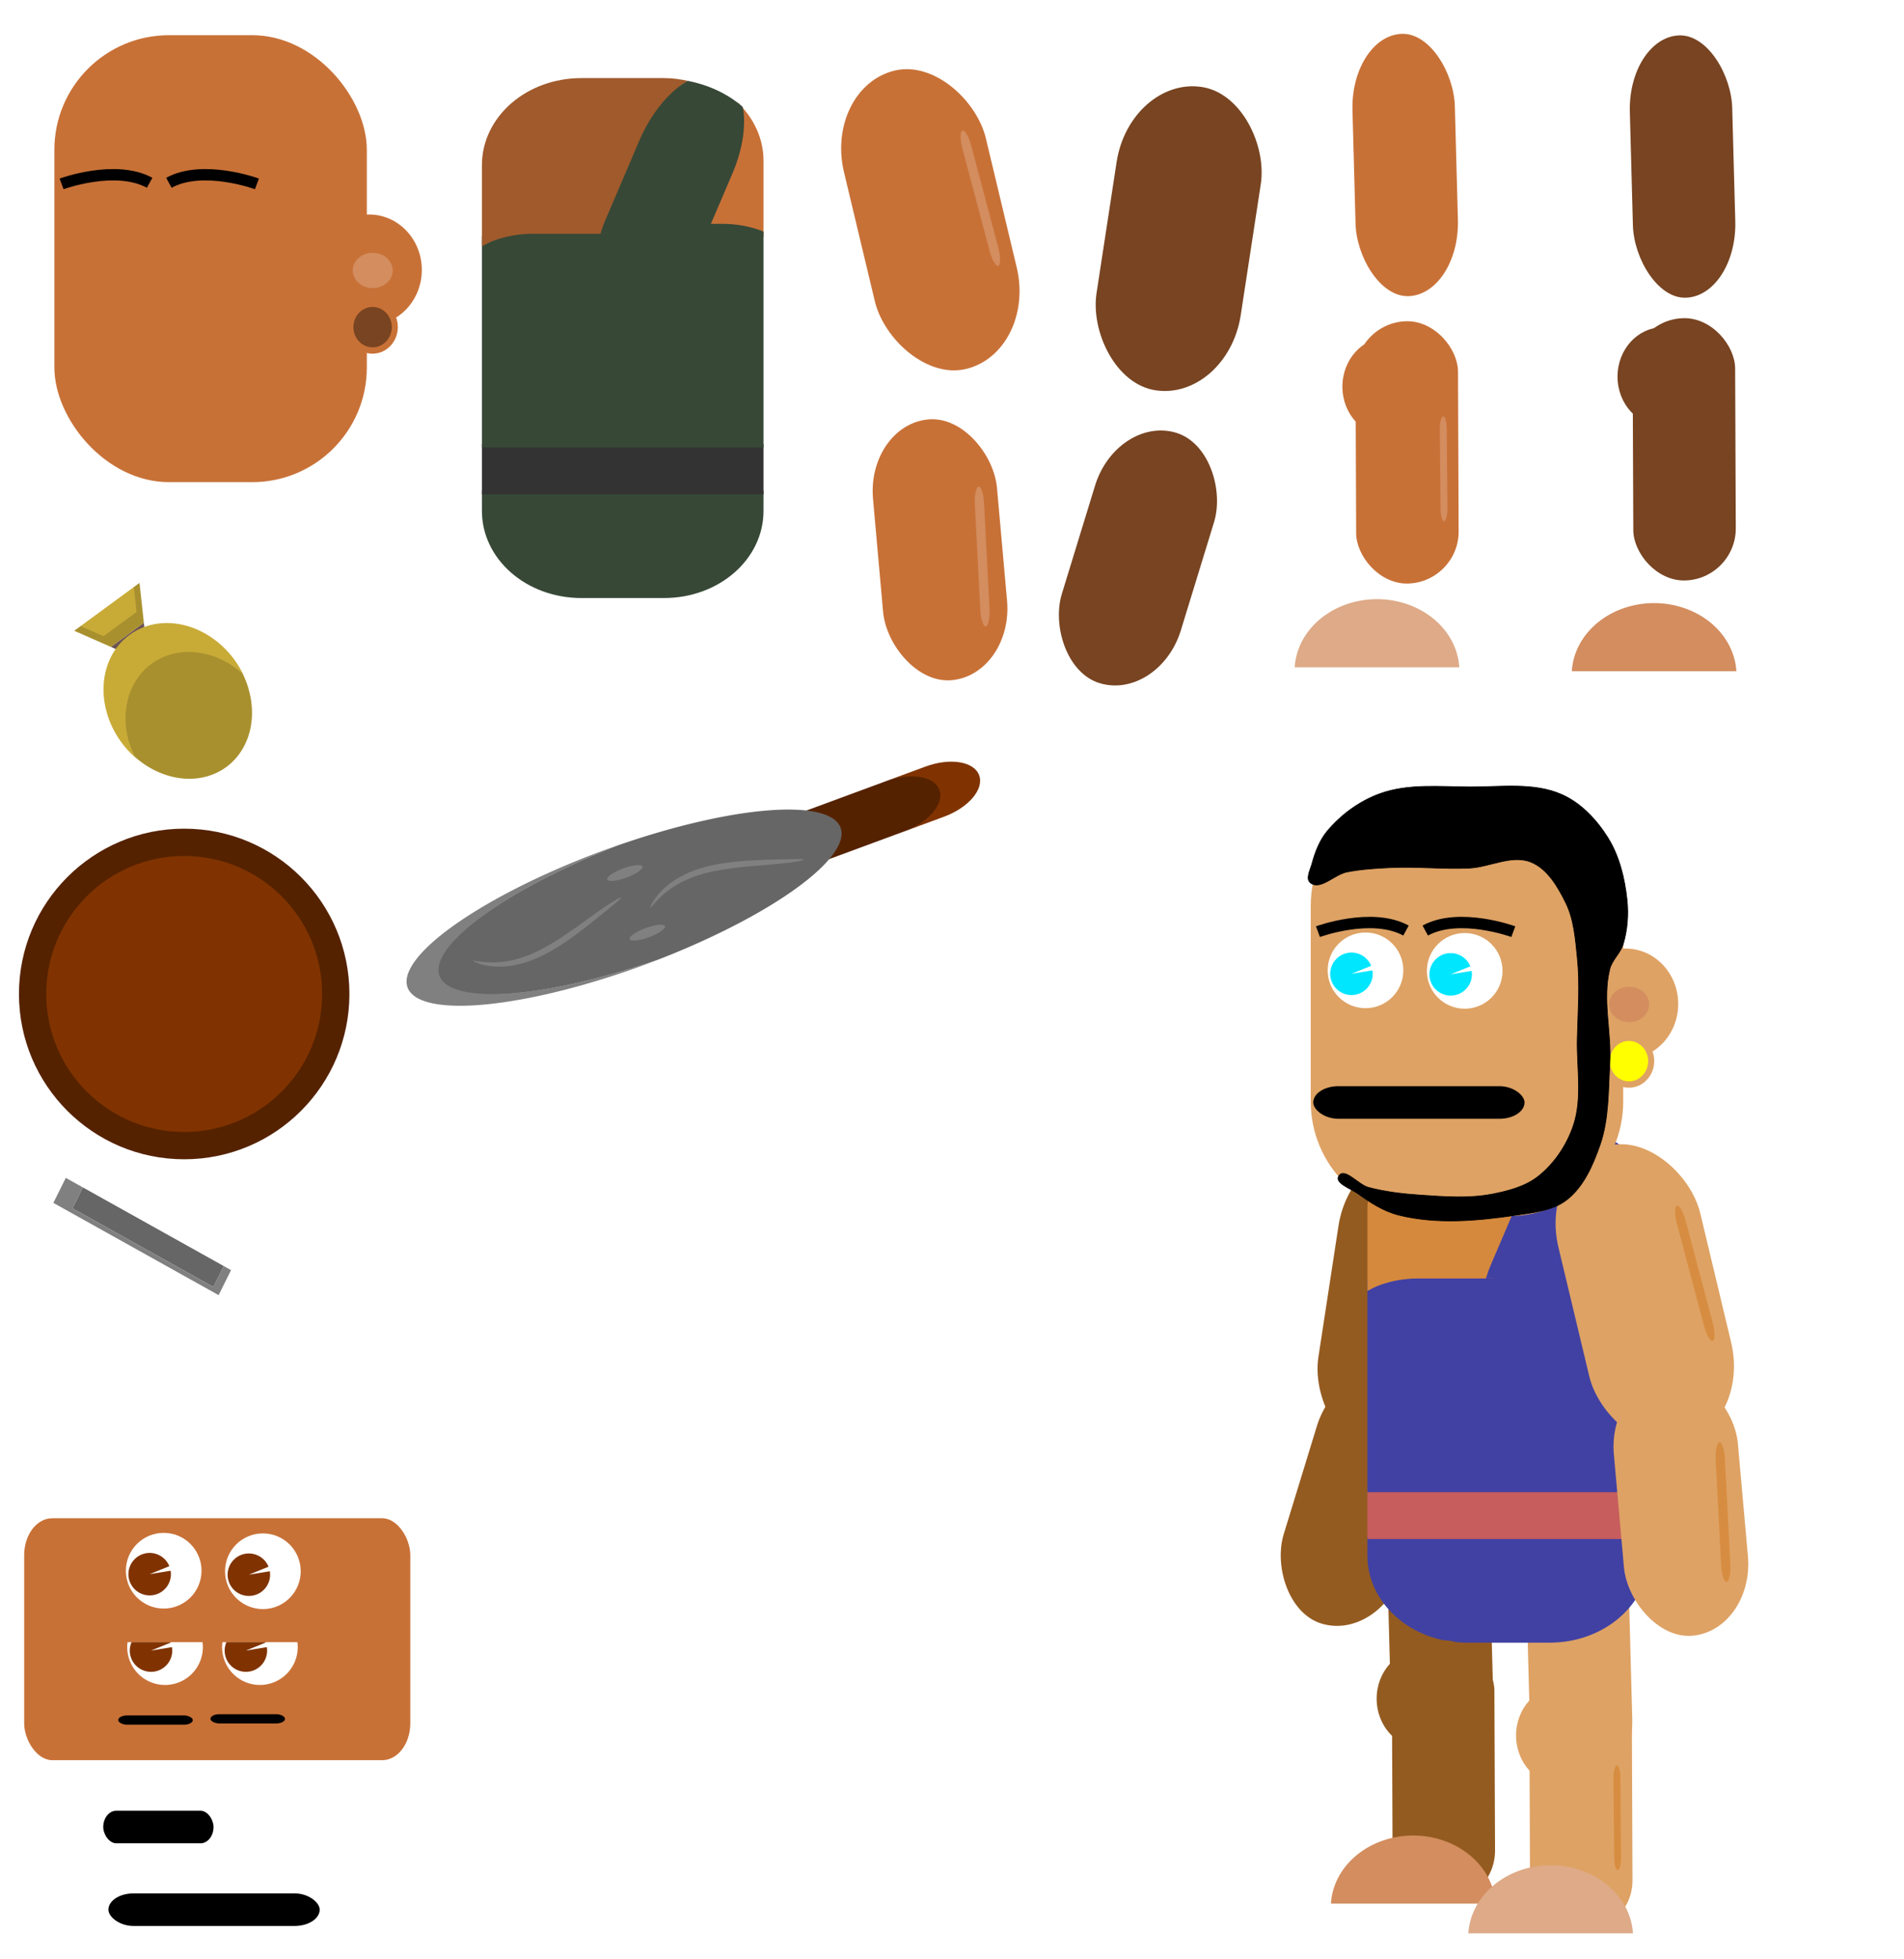 <?xml version="1.0" encoding="UTF-8" standalone="no"?>
<!-- Created with Inkscape (http://www.inkscape.org/) -->

<svg
   xmlns:dc="http://purl.org/dc/elements/1.1/"
   xmlns:cc="http://creativecommons.org/ns#"
   xmlns:rdf="http://www.w3.org/1999/02/22-rdf-syntax-ns#"
   xmlns:svg="http://www.w3.org/2000/svg"
   xmlns="http://www.w3.org/2000/svg"
   xmlns:sodipodi="http://sodipodi.sourceforge.net/DTD/sodipodi-0.dtd"
   xmlns:inkscape="http://www.inkscape.org/namespaces/inkscape"
   width="732.485mm"
   height="753.178mm"
   viewBox="0 0 732.485 753.178"
   version="1.1"
   id="svg8"
   inkscape:version="0.92.1 r15371"
   sodipodi:docname="Vendedor.svg"
   inkscape:export-filename="C:\Users\Ghuide\Desktop\learning\0.0 fatec\0.0 the toekoms of orixás\1.0 artwork and animations\2.0 NPC\4.0 citizen\citizen.png"
   inkscape:export-xdpi="25"
   inkscape:export-ydpi="25"
   style="enable-background:new">
  <defs
     id="defs2">
    <inkscape:path-effect
       effect="skeletal"
       id="path-effect4744"
       is_visible="true"
       pattern="M 0,5 C 0,2.24 2.24,0 5,0 7.76,0 10,2.24 10,5 10,7.76 7.76,10 5,10 2.24,10 0,7.76 0,5 Z"
       copytype="single_stretched"
       prop_scale="0.265"
       scale_y_rel="false"
       spacing="0"
       normal_offset="0"
       tang_offset="0"
       prop_units="false"
       vertical_pattern="false"
       fuse_tolerance="0" />
    <inkscape:path-effect
       effect="skeletal"
       id="path-effect4740"
       is_visible="true"
       pattern="M 0,5 C 0,2.24 2.24,0 5,0 7.76,0 10,2.24 10,5 10,7.76 7.76,10 5,10 2.24,10 0,7.76 0,5 Z"
       copytype="single_stretched"
       prop_scale="0.212"
       scale_y_rel="false"
       spacing="0"
       normal_offset="0"
       tang_offset="0"
       prop_units="false"
       vertical_pattern="false"
       fuse_tolerance="0" />
    <inkscape:path-effect
       effect="skeletal"
       id="path-effect4740-1"
       is_visible="true"
       pattern="m 252.534,478.923 c 0,-2.76 2.24,-5 5,-5 2.76,0 5,2.24 5,5 0,2.76 -2.24,5 -5,5 -2.76,0 -5,-2.24 -5,-5 z"
       copytype="single_stretched"
       prop_scale="0.212"
       scale_y_rel="false"
       spacing="0"
       normal_offset="0"
       tang_offset="0"
       prop_units="false"
       vertical_pattern="false"
       fuse_tolerance="0" />
    <inkscape:path-effect
       effect="skeletal"
       id="path-effect4740-1-9"
       is_visible="true"
       pattern="m 789.881,1020.071 c 0,-2.76 2.24,-5 5,-5 2.76,0 5,2.24 5,5 0,2.76 -2.24,5 -5,5 -2.76,0 -5,-2.24 -5,-5 z"
       copytype="single_stretched"
       prop_scale="0.237"
       scale_y_rel="false"
       spacing="0"
       normal_offset="0"
       tang_offset="0"
       prop_units="false"
       vertical_pattern="false"
       fuse_tolerance="0" />
    <inkscape:path-effect
       effect="skeletal"
       id="path-effect4740-5"
       is_visible="true"
       pattern="m 537.346,546.148 c 0,-2.76 2.24,-5 5,-5 2.76,0 5,2.24 5,5 0,2.76 -2.24,5 -5,5 -2.76,0 -5,-2.24 -5,-5 z"
       copytype="single_stretched"
       prop_scale="0.237"
       scale_y_rel="false"
       spacing="0"
       normal_offset="0"
       tang_offset="0"
       prop_units="false"
       vertical_pattern="false"
       fuse_tolerance="0" />
    <inkscape:path-effect
       effect="skeletal"
       id="path-effect4740-5-2"
       is_visible="true"
       pattern="m 693.757,839.029 c 0,-2.76 2.24,-5 5,-5 2.76,0 5,2.24 5,5 0,2.76 -2.24,5 -5,5 -2.76,0 -5,-2.24 -5,-5 z"
       copytype="single_stretched"
       prop_scale="0.237"
       scale_y_rel="false"
       spacing="0"
       normal_offset="0"
       tang_offset="0"
       prop_units="false"
       vertical_pattern="false"
       fuse_tolerance="0" />
    <inkscape:path-effect
       effect="skeletal"
       id="path-effect4740-1-9-1"
       is_visible="true"
       pattern="m 946.292,1312.951 c 0,-2.76 2.24,-5 5,-5 2.76,0 5,2.24 5,5 0,2.76 -2.24,5 -5,5 -2.76,0 -5,-2.24 -5,-5 z"
       copytype="single_stretched"
       prop_scale="0.237"
       scale_y_rel="false"
       spacing="0"
       normal_offset="0"
       tang_offset="0"
       prop_units="false"
       vertical_pattern="false"
       fuse_tolerance="0" />
  </defs>
  <sodipodi:namedview
     id="base"
     pagecolor="#ffffff"
     bordercolor="#666666"
     borderopacity="1.0"
     inkscape:pageopacity="0.0"
     inkscape:pageshadow="2"
     inkscape:zoom="0.35907818"
     inkscape:cx="2014.4716"
     inkscape:cy="580.73862"
     inkscape:document-units="px"
     inkscape:current-layer="layer1"
     showgrid="false"
     inkscape:measure-start="0,0"
     inkscape:measure-end="0,0"
     inkscape:window-width="1280"
     inkscape:window-height="657"
     inkscape:window-x="-4"
     inkscape:window-y="-4"
     inkscape:window-maximized="1"
     units="mm"
     inkscape:pagecheckerboard="false"
     fit-margin-top="0"
     fit-margin-left="0"
     fit-margin-right="0"
     fit-margin-bottom="0" />
  <g
     inkscape:label="Camada 1"
     inkscape:groupmode="layer"
     id="layer1"
     transform="translate(271.813,268.369)">
    <path
       style="opacity:1;fill:#c87137;fill-opacity:1;fill-rule:nonzero;stroke:none;stroke-width:6.761;stroke-linecap:round;stroke-linejoin:miter;stroke-miterlimit:4;stroke-dasharray:none;stroke-opacity:0.898;paint-order:normal;enable-background:new"
       d="M -0.64,-180.183 H 6.148 c 2.651,0 5.237,0.233 7.733,0.678 2.496,0.445 4.903,1.101 7.194,1.946 0.297,0.109 0.55,0.283 0.843,0.399 v -29.386 c 0,-8.705 -3.851,-16.539 -10.023,-22.485 0.091,0.547 0.248,1.027 0.311,1.6 0.187,1.696 0.251,3.502 0.189,5.39 -0.062,1.888 -0.249,3.857 -0.564,5.886 -0.315,2.029 -0.758,4.117 -1.332,6.238 -0.574,2.121 -1.279,4.277 -2.117,6.441 z"
       id="path4963-4-7"
       inkscape:connector-curvature="0"
       inkscape:export-filename="C:\Users\Ghuide\Desktop\learning\0.0 fatec\0.0 the toekoms of orixás\1.0 artwork and animations\5.0 player\0.0 parts\body.png"
       inkscape:export-xdpi="25"
       inkscape:export-ydpi="25" />
    <rect
       style="opacity:1;fill:#000000;fill-opacity:1;fill-rule:nonzero;stroke:none;stroke-width:4.733;stroke-linecap:round;stroke-linejoin:miter;stroke-miterlimit:4;stroke-dasharray:none;stroke-opacity:0.898;paint-order:normal;enable-background:new"
       id="rect4725-9-2-1-6"
       width="81.278"
       height="12.533"
       x="-230.102"
       y="459.688"
       rx="9.636"
       ry="12.533"
       inkscape:export-filename="C:\Users\Ghuide\Desktop\learning\0.0 fatec\0.0 the toekoms of orixás\1.0 artwork and animations\5.0 player\0.0 parts\mouth idle.png"
       inkscape:export-xdpi="25"
       inkscape:export-ydpi="25" />
    <rect
       style="opacity:1;fill:#000000;fill-opacity:1;fill-rule:nonzero;stroke:none;stroke-width:3.419;stroke-linecap:round;stroke-linejoin:miter;stroke-miterlimit:4;stroke-dasharray:none;stroke-opacity:0.898;paint-order:normal;enable-background:new"
       id="rect4725-9-2-1-1-4"
       width="42.43"
       height="12.533"
       x="-232.094"
       y="427.899"
       rx="5.03"
       ry="12.533"
       inkscape:export-xdpi="25"
       inkscape:export-ydpi="25"
       inkscape:export-filename="C:\Users\Ghuide\Desktop\learning\0.0 fatec\0.0 the toekoms of orixás\1.0 artwork and animations\5.0 player\0.0 parts\opening mouth.png" />
    <rect
       style="opacity:1;fill:#c87137;fill-opacity:1;fill-rule:nonzero;stroke:none;stroke-width:7.433;stroke-linecap:round;stroke-linejoin:miter;stroke-miterlimit:4;stroke-dasharray:none;stroke-opacity:0.898;paint-order:normal;enable-background:new"
       id="rect5269-3"
       width="148.537"
       height="93.033"
       x="-262.508"
       y="315.435"
       rx="10.805"
       ry="14.156" />
    <circle
       style="opacity:1;fill:#ffffff;fill-opacity:1;fill-rule:nonzero;stroke:none;stroke-width:3.179;stroke-linecap:round;stroke-linejoin:miter;stroke-miterlimit:4;stroke-dasharray:none;stroke-opacity:0.898;paint-order:normal;enable-background:new"
       id="path4727-2-4"
       cx="-208.839"
       cy="335.614"
       r="14.552"
       inkscape:export-filename="C:\Users\Ghuide\Desktop\learning\0.0 fatec\0.0 the toekoms of orixás\1.0 artwork and animations\5.0 player\0.0 parts\eyes idle.png"
       inkscape:export-xdpi="25"
       inkscape:export-ydpi="25" />
    <path
       style="opacity:1;fill:#803300;fill-opacity:1;fill-rule:nonzero;stroke:none;stroke-width:1.784;stroke-linecap:round;stroke-linejoin:miter;stroke-miterlimit:4;stroke-dasharray:none;stroke-opacity:0.898;paint-order:normal;enable-background:new"
       id="path4727-2-8-5"
       sodipodi:type="arc"
       sodipodi:cx="-214.23409"
       sodipodi:cy="336.94785"
       sodipodi:rx="8.1685476"
       sodipodi:ry="8.1685476"
       sodipodi:start="6.1202128"
       sodipodi:end="5.8975854"
       d="m -206.174,335.622 a 8.169,8.169 0 0 1 -6.289,9.299 8.169,8.169 0 0 1 -9.635,-5.762 8.169,8.169 0 0 1 5.217,-9.94 8.169,8.169 0 0 1 10.215,4.656 l -7.569,3.072 z"
       inkscape:export-filename="C:\Users\Ghuide\Desktop\learning\0.0 fatec\0.0 the toekoms of orixás\1.0 artwork and animations\5.0 player\0.0 parts\eyes idle.png"
       inkscape:export-xdpi="25"
       inkscape:export-ydpi="25" />
    <circle
       style="opacity:1;fill:#ffffff;fill-opacity:1;fill-rule:nonzero;stroke:none;stroke-width:3.179;stroke-linecap:round;stroke-linejoin:miter;stroke-miterlimit:4;stroke-dasharray:none;stroke-opacity:0.898;paint-order:normal;enable-background:new"
       id="path4727-2-3-4"
       cx="-170.679"
       cy="335.818"
       r="14.552"
       inkscape:export-filename="C:\Users\Ghuide\Desktop\learning\0.0 fatec\0.0 the toekoms of orixás\1.0 artwork and animations\5.0 player\0.0 parts\eyes idle.png"
       inkscape:export-xdpi="25"
       inkscape:export-ydpi="25" />
    <path
       style="opacity:1;fill:#803300;fill-opacity:1;fill-rule:nonzero;stroke:none;stroke-width:1.784;stroke-linecap:round;stroke-linejoin:miter;stroke-miterlimit:4;stroke-dasharray:none;stroke-opacity:0.898;paint-order:normal;enable-background:new"
       id="path4727-2-8-9-7"
       sodipodi:type="arc"
       sodipodi:cx="-176.07416"
       sodipodi:cy="337.15237"
       sodipodi:rx="8.1685476"
       sodipodi:ry="8.1685476"
       sodipodi:start="6.1202128"
       sodipodi:end="5.8975854"
       d="m -168.014,335.827 a 8.169,8.169 0 0 1 -6.289,9.299 8.169,8.169 0 0 1 -9.635,-5.762 8.169,8.169 0 0 1 5.217,-9.94 8.169,8.169 0 0 1 10.215,4.656 l -7.569,3.072 z"
       inkscape:export-filename="C:\Users\Ghuide\Desktop\learning\0.0 fatec\0.0 the toekoms of orixás\1.0 artwork and animations\5.0 player\0.0 parts\eyes idle.png"
       inkscape:export-xdpi="25"
       inkscape:export-ydpi="25" />
    <path
       style="opacity:1;fill:#ffffff;fill-opacity:1;fill-rule:nonzero;stroke:none;stroke-width:3.179;stroke-linecap:round;stroke-linejoin:miter;stroke-miterlimit:4;stroke-dasharray:none;stroke-opacity:0.898;paint-order:normal;enable-background:new"
       d="m -186.236,363.088 a 14.552,14.552 0 0 0 -0.141,1.905 14.552,14.552 0 0 0 14.553,14.551 14.552,14.552 0 0 0 14.551,-14.551 14.552,14.552 0 0 0 -0.142,-1.905 z"
       id="path5317-06"
       inkscape:connector-curvature="0"
       inkscape:export-xdpi="25"
       inkscape:export-ydpi="25"
       inkscape:export-filename="C:\Users\Ghuide\Desktop\learning\0.0 fatec\0.0 the toekoms of orixás\1.0 artwork and animations\5.0 player\0.0 parts\closing eyes.png" />
    <path
       style="opacity:1;fill:#803300;fill-opacity:1;fill-rule:nonzero;stroke:none;stroke-width:1.784;stroke-linecap:round;stroke-linejoin:miter;stroke-miterlimit:4;stroke-dasharray:none;stroke-opacity:0.898;paint-order:normal;enable-background:new"
       d="m -184.709,363.083 a 8.169,8.169 0 0 0 -0.373,5.457 8.169,8.169 0 0 0 9.635,5.761 8.169,8.169 0 0 0 6.287,-9.3 l -8.059,1.326 7.569,-3.072 a 8.169,8.169 0 0 0 -0.075,-0.172 z"
       id="path5312-1"
       inkscape:connector-curvature="0"
       inkscape:export-xdpi="25"
       inkscape:export-ydpi="25"
       inkscape:export-filename="C:\Users\Ghuide\Desktop\learning\0.0 fatec\0.0 the toekoms of orixás\1.0 artwork and animations\5.0 player\0.0 parts\closing eyes.png" />
    <path
       style="opacity:1;fill:#ffffff;fill-opacity:1;fill-rule:nonzero;stroke:none;stroke-width:3.179;stroke-linecap:round;stroke-linejoin:miter;stroke-miterlimit:4;stroke-dasharray:none;stroke-opacity:0.898;paint-order:normal;enable-background:new"
       d="m -222.73,363.088 a 14.552,14.552 0 0 0 -0.141,1.905 14.552,14.552 0 0 0 14.553,14.551 14.552,14.552 0 0 0 14.551,-14.551 14.552,14.552 0 0 0 -0.142,-1.905 z"
       id="path5317-0-1"
       inkscape:connector-curvature="0"
       inkscape:export-xdpi="25"
       inkscape:export-ydpi="25"
       inkscape:export-filename="C:\Users\Ghuide\Desktop\learning\0.0 fatec\0.0 the toekoms of orixás\1.0 artwork and animations\5.0 player\0.0 parts\closing eyes.png" />
    <path
       style="opacity:1;fill:#803300;fill-opacity:1;fill-rule:nonzero;stroke:none;stroke-width:1.784;stroke-linecap:round;stroke-linejoin:miter;stroke-miterlimit:4;stroke-dasharray:none;stroke-opacity:0.898;paint-order:normal;enable-background:new"
       d="m -221.203,363.083 a 8.169,8.169 0 0 0 -0.373,5.457 8.169,8.169 0 0 0 9.635,5.761 8.169,8.169 0 0 0 6.287,-9.3 l -8.059,1.326 7.569,-3.072 a 8.169,8.169 0 0 0 -0.075,-0.172 z"
       id="path5312-3-4"
       inkscape:connector-curvature="0"
       inkscape:export-xdpi="25"
       inkscape:export-ydpi="25"
       inkscape:export-filename="C:\Users\Ghuide\Desktop\learning\0.0 fatec\0.0 the toekoms of orixás\1.0 artwork and animations\5.0 player\0.0 parts\closing eyes.png" />
    <rect
       style="opacity:1;fill:#000000;fill-opacity:1;fill-rule:nonzero;stroke:none;stroke-width:1.499;stroke-linecap:round;stroke-linejoin:miter;stroke-miterlimit:4;stroke-dasharray:none;stroke-opacity:0.898;paint-order:normal;enable-background:new"
       id="rect4725-9-3-4-3"
       width="28.705"
       height="3.558"
       x="-226.343"
       y="391.263"
       rx="3.403"
       ry="3.558"
       inkscape:export-xdpi="25"
       inkscape:export-ydpi="25"
       inkscape:export-filename="C:\Users\Ghuide\Desktop\learning\0.0 fatec\0.0 the toekoms of orixás\1.0 artwork and animations\5.0 player\0.0 parts\closed eyes.png" />
    <rect
       style="opacity:1;fill:#000000;fill-opacity:1;fill-rule:nonzero;stroke:none;stroke-width:1.499;stroke-linecap:round;stroke-linejoin:miter;stroke-miterlimit:4;stroke-dasharray:none;stroke-opacity:0.898;paint-order:normal;enable-background:new"
       id="rect4725-9-3-4-6-1"
       width="28.705"
       height="3.558"
       x="-190.853"
       y="390.783"
       rx="3.403"
       ry="3.558"
       inkscape:export-xdpi="25"
       inkscape:export-ydpi="25"
       inkscape:export-filename="C:\Users\Ghuide\Desktop\learning\0.0 fatec\0.0 the toekoms of orixás\1.0 artwork and animations\5.0 player\0.0 parts\closed eyes.png" />
    <rect
       style="opacity:1;fill:#c87137;fill-opacity:1;fill-rule:nonzero;stroke:none;stroke-width:6.761;stroke-linecap:round;stroke-linejoin:miter;stroke-miterlimit:4;stroke-dasharray:none;stroke-opacity:0.898;paint-order:normal;enable-background:new"
       id="rect4965-39-79"
       width="56.113"
       height="117.98"
       x="98.448"
       y="-217.784"
       rx="38.275"
       ry="33.513"
       transform="rotate(-13.45)"
       inkscape:export-filename="C:\Users\Ghuide\Desktop\learning\0.0 fatec\0.0 the toekoms of orixás\1.0 artwork and animations\5.0 player\0.0 parts\front upper arm.png"
       inkscape:export-xdpi="25"
       inkscape:export-ydpi="25" />
    <rect
       style="opacity:1;fill:#d38d5f;fill-opacity:1;fill-rule:nonzero;stroke:none;stroke-width:2.052;stroke-linecap:round;stroke-linejoin:miter;stroke-miterlimit:4;stroke-dasharray:none;stroke-opacity:0.898;paint-order:normal;enable-background:new"
       id="rect4725-9-2-2-0-1"
       width="53.83"
       height="3.558"
       x="-185.586"
       y="-152.915"
       rx="6.382"
       ry="3.558"
       transform="rotate(75.129)"
       inkscape:export-filename="C:\Users\Ghuide\Desktop\learning\0.0 fatec\0.0 the toekoms of orixás\1.0 artwork and animations\5.0 player\0.0 parts\front upper arm.png"
       inkscape:export-xdpi="25"
       inkscape:export-ydpi="25" />
    <rect
       style="opacity:1;fill:#c87137;fill-opacity:1;fill-rule:nonzero;stroke:none;stroke-width:5.77;stroke-linecap:round;stroke-linejoin:miter;stroke-miterlimit:4;stroke-dasharray:none;stroke-opacity:0.898;paint-order:normal;enable-background:new"
       id="rect4965-2-3-5"
       width="47.884"
       height="100.678"
       x="70.589"
       y="-99.09"
       rx="32.662"
       ry="28.599"
       transform="rotate(-5.098)"
       inkscape:export-filename="C:\Users\Ghuide\Desktop\learning\0.0 fatec\0.0 the toekoms of orixás\1.0 artwork and animations\5.0 player\0.0 parts\front lower arm.png"
       inkscape:export-xdpi="25"
       inkscape:export-ydpi="25" />
    <rect
       style="opacity:1;fill:#d38d5f;fill-opacity:1;fill-rule:nonzero;stroke:none;stroke-width:2.052;stroke-linecap:round;stroke-linejoin:miter;stroke-miterlimit:4;stroke-dasharray:none;stroke-opacity:0.898;paint-order:normal;enable-background:new"
       id="rect4725-9-2-2-5-4-4"
       width="53.83"
       height="3.558"
       x="-75.745"
       y="-110.478"
       rx="6.382"
       ry="3.558"
       transform="rotate(87.046)"
       inkscape:export-filename="C:\Users\Ghuide\Desktop\learning\0.0 fatec\0.0 the toekoms of orixás\1.0 artwork and animations\5.0 player\0.0 parts\front lower arm.png"
       inkscape:export-xdpi="25"
       inkscape:export-ydpi="25" />
    <rect
       style="opacity:1;fill:#784421;fill-opacity:1;fill-rule:nonzero;stroke:none;stroke-width:6.761;stroke-linecap:round;stroke-linejoin:miter;stroke-miterlimit:4;stroke-dasharray:none;stroke-opacity:0.898;paint-order:normal;enable-background:new"
       id="rect4965-39-7-1"
       width="56.113"
       height="117.98"
       x="124.746"
       y="-261.055"
       rx="38.275"
       ry="33.513"
       transform="rotate(8.707)"
       inkscape:export-filename="C:\Users\Ghuide\Desktop\learning\0.0 fatec\0.0 the toekoms of orixás\1.0 artwork and animations\5.0 player\0.0 parts\back upper arm.png"
       inkscape:export-xdpi="25"
       inkscape:export-ydpi="25" />
    <rect
       style="opacity:1;fill:#784421;fill-opacity:1;fill-rule:nonzero;stroke:none;stroke-width:5.77;stroke-linecap:round;stroke-linejoin:miter;stroke-miterlimit:4;stroke-dasharray:none;stroke-opacity:0.898;paint-order:normal;enable-background:new"
       id="rect4965-2-3-9-4"
       width="47.884"
       height="100.678"
       x="118.935"
       y="-150.471"
       rx="32.662"
       ry="28.599"
       transform="rotate(17.06)"
       inkscape:export-filename="C:\Users\Ghuide\Desktop\learning\0.0 fatec\0.0 the toekoms of orixás\1.0 artwork and animations\5.0 player\0.0 parts\back lower arm.png"
       inkscape:export-xdpi="25"
       inkscape:export-ydpi="25" />
    <rect
       style="opacity:1;fill:#c87137;fill-opacity:1;fill-rule:nonzero;stroke:none;stroke-width:5.24;stroke-linecap:round;stroke-linejoin:miter;stroke-miterlimit:4;stroke-dasharray:none;stroke-opacity:0.898;paint-order:normal;enable-background:new"
       id="rect4965-0-6-7-3"
       width="39.424"
       height="100.861"
       x="254.583"
       y="-244.655"
       rx="26.892"
       ry="28.651"
       transform="matrix(0.999,-0.039,0.027,1,0,0)"
       inkscape:export-filename="C:\Users\Ghuide\Desktop\learning\0.0 fatec\0.0 the toekoms of orixás\1.0 artwork and animations\5.0 player\0.0 parts\front upper leg.png"
       inkscape:export-xdpi="25"
       inkscape:export-ydpi="25" />
    <ellipse
       style="opacity:1;fill:#c87137;fill-opacity:1;fill-rule:nonzero;stroke:none;stroke-width:6.761;stroke-linecap:round;stroke-linejoin:miter;stroke-miterlimit:4;stroke-dasharray:none;stroke-opacity:0.898;paint-order:normal;enable-background:new"
       id="path5030-8-6-3"
       cx="261.888"
       cy="-119.685"
       rx="17.265"
       ry="18.944"
       inkscape:export-filename="C:\Users\Ghuide\Desktop\learning\0.0 fatec\0.0 the toekoms of orixás\1.0 artwork and animations\5.0 player\0.0 parts\front lower leg.png"
       inkscape:export-xdpi="25"
       inkscape:export-ydpi="25" />
    <rect
       style="opacity:1;fill:#c87137;fill-opacity:1;fill-rule:nonzero;stroke:none;stroke-width:5.24;stroke-linecap:round;stroke-linejoin:miter;stroke-miterlimit:4;stroke-dasharray:none;stroke-opacity:0.898;paint-order:normal;enable-background:new"
       id="rect4965-0-9-7-6-3"
       width="39.424"
       height="100.861"
       x="250.15"
       y="-140.254"
       transform="matrix(1,-0.017,0.004,1,0,0)"
       ry="19.712"
       inkscape:export-filename="C:\Users\Ghuide\Desktop\learning\0.0 fatec\0.0 the toekoms of orixás\1.0 artwork and animations\5.0 player\0.0 parts\front lower leg.png"
       inkscape:export-xdpi="25"
       inkscape:export-ydpi="25" />
    <path
       style="opacity:1;fill:#deaa87;fill-opacity:1;fill-rule:nonzero;stroke:none;stroke-width:4.439;stroke-linecap:round;stroke-linejoin:miter;stroke-miterlimit:4;stroke-dasharray:none;stroke-opacity:0.898;paint-order:normal;enable-background:new"
       d="m 257.916,-37.971 a 31.724,27.638 0 0 0 -31.64,26.183 h 63.305 a 31.724,27.638 0 0 0 -31.665,-26.183 z"
       id="path5078-3-7-3"
       inkscape:connector-curvature="0"
       inkscape:export-filename="C:\Users\Ghuide\Desktop\learning\0.0 fatec\0.0 the toekoms of orixás\1.0 artwork and animations\5.0 player\0.0 parts\back foot.png"
       inkscape:export-xdpi="25"
       inkscape:export-ydpi="25" />
    <rect
       style="opacity:1;fill:#d38d5f;fill-opacity:1;fill-rule:nonzero;stroke:none;stroke-width:1.537;stroke-linecap:round;stroke-linejoin:miter;stroke-miterlimit:4;stroke-dasharray:none;stroke-opacity:0.898;paint-order:normal;enable-background:new"
       id="rect4725-9-2-2-5-8-0-8"
       width="40.316"
       height="2.665"
       x="-105.582"
       y="-285.714"
       rx="4.78"
       ry="2.665"
       transform="rotate(89.461)"
       inkscape:export-filename="C:\Users\Ghuide\Desktop\learning\0.0 fatec\0.0 the toekoms of orixás\1.0 artwork and animations\5.0 player\0.0 parts\front lower leg.png"
       inkscape:export-xdpi="25"
       inkscape:export-ydpi="25" />
    <rect
       style="opacity:1;fill:#784421;fill-opacity:1;fill-rule:nonzero;stroke:none;stroke-width:5.24;stroke-linecap:round;stroke-linejoin:miter;stroke-miterlimit:4;stroke-dasharray:none;stroke-opacity:0.898;paint-order:normal;enable-background:new"
       id="rect4965-0-8-7"
       width="39.424"
       height="100.861"
       x="361.266"
       y="-239.897"
       rx="26.892"
       ry="28.651"
       transform="matrix(0.999,-0.039,0.027,1,0,0)"
       inkscape:export-filename="C:\Users\Ghuide\Desktop\learning\0.0 fatec\0.0 the toekoms of orixás\1.0 artwork and animations\5.0 player\0.0 parts\back upper leg.png"
       inkscape:export-xdpi="25"
       inkscape:export-ydpi="25" />
    <rect
       style="opacity:1;fill:#784421;fill-opacity:1;fill-rule:nonzero;stroke:none;stroke-width:5.24;stroke-linecap:round;stroke-linejoin:miter;stroke-miterlimit:4;stroke-dasharray:none;stroke-opacity:0.898;paint-order:normal;enable-background:new"
       id="rect4965-0-9-5-9"
       width="39.424"
       height="100.861"
       x="356.765"
       y="-139.621"
       transform="matrix(1,-0.017,0.004,1,0,0)"
       ry="19.712"
       inkscape:export-filename="C:\Users\Ghuide\Desktop\learning\0.0 fatec\0.0 the toekoms of orixás\1.0 artwork and animations\5.0 player\0.0 parts\back lower leg.png"
       inkscape:export-xdpi="25"
       inkscape:export-ydpi="25" />
    <ellipse
       style="opacity:1;fill:#784421;fill-opacity:1;fill-rule:nonzero;stroke:none;stroke-width:6.761;stroke-linecap:round;stroke-linejoin:miter;stroke-miterlimit:4;stroke-dasharray:none;stroke-opacity:0.898;paint-order:normal;enable-background:new"
       id="path5030-5-2"
       cx="367.731"
       cy="-123.539"
       rx="17.265"
       ry="18.944"
       inkscape:export-filename="C:\Users\Ghuide\Desktop\learning\0.0 fatec\0.0 the toekoms of orixás\1.0 artwork and animations\5.0 player\0.0 parts\back lower leg.png"
       inkscape:export-xdpi="25"
       inkscape:export-ydpi="25" />
    <path
       style="opacity:1;fill:#d38d5f;fill-opacity:1;fill-rule:nonzero;stroke:none;stroke-width:4.439;stroke-linecap:round;stroke-linejoin:miter;stroke-miterlimit:4;stroke-dasharray:none;stroke-opacity:0.898;paint-order:normal;enable-background:new"
       d="m 364.519,-36.46 a 31.724,27.638 0 0 0 -31.64,26.183 h 63.305 a 31.724,27.638 0 0 0 -31.665,-26.183 z"
       id="path5078-5-9"
       inkscape:connector-curvature="0"
       inkscape:export-filename="C:\Users\Ghuide\Desktop\learning\0.0 fatec\0.0 the toekoms of orixás\1.0 artwork and animations\5.0 player\0.0 parts\back foot.png"
       inkscape:export-xdpi="25"
       inkscape:export-ydpi="25" />
    <path
       style="opacity:1;fill:#6c5353;fill-opacity:1;fill-rule:nonzero;stroke:none;stroke-width:4.583;stroke-linecap:round;stroke-linejoin:miter;stroke-miterlimit:4;stroke-dasharray:none;stroke-opacity:1;paint-order:normal;enable-background:new"
       d="m -216.466,-28.907 -12.683,9.298 2.563,1.128 10.425,-7.642 z"
       id="path4677-9"
       inkscape:connector-curvature="0"
       inkscape:export-filename="C:\Users\Ghuide\Desktop\learning\0.0 fatec\0.0 the toekoms of orixás\1.0 artwork and animations\5.0 player\0.0 parts\bag.png"
       inkscape:export-xdpi="25"
       inkscape:export-ydpi="25" />
    <path
       style="opacity:1;fill:#a9902e;fill-opacity:1;fill-rule:nonzero;stroke:none;stroke-width:1.637;stroke-linecap:round;stroke-linejoin:miter;stroke-miterlimit:4;stroke-dasharray:none;stroke-opacity:1;paint-order:normal;enable-background:new"
       d="m -178.533,-9.499 a 31.882,26.923 53.754 0 0 -0.636,-0.593 31.882,26.923 53.754 0 0 -2.473,-1.937 31.882,26.923 53.754 0 0 -2.607,-1.696 31.882,26.923 53.754 0 0 -2.714,-1.438 31.882,26.923 53.754 0 0 -2.795,-1.165 31.882,26.923 53.754 0 0 -2.848,-0.881 31.882,26.923 53.754 0 0 -2.872,-0.588 31.882,26.923 53.754 0 0 -2.868,-0.289 31.882,26.923 53.754 0 0 -2.835,0.013 31.882,26.923 53.754 0 0 -2.774,0.315 31.882,26.923 53.754 0 0 -2.685,0.614 31.882,26.923 53.754 0 0 -2.569,0.906 31.882,26.923 53.754 0 0 -2.428,1.189 31.882,26.923 53.754 0 0 -2.262,1.461 31.882,26.923 53.754 0 0 -1.489,1.19 31.882,26.923 53.754 0 0 -1.928,1.889 31.882,26.923 53.754 0 0 -1.705,2.116 31.882,26.923 53.754 0 0 -1.466,2.32 31.882,26.923 53.754 0 0 -1.211,2.502 31.882,26.923 53.754 0 0 -0.945,2.659 31.882,26.923 53.754 0 0 -0.669,2.789 31.882,26.923 53.754 0 0 -0.387,2.892 31.882,26.923 53.754 0 0 -0.101,2.965 31.882,26.923 53.754 0 0 0.187,3.009 31.882,26.923 53.754 0 0 0.472,3.023 31.882,26.923 53.754 0 0 0.753,3.006 31.882,26.923 53.754 0 0 1.026,2.96 31.882,26.923 53.754 0 0 1.233,2.759 31.882,26.923 53.754 0 0 35.365,4.09 31.882,26.923 53.754 0 0 6.231,-36.081 z"
       id="path4697-8"
       inkscape:connector-curvature="0"
       inkscape:export-filename="C:\Users\Ghuide\Desktop\learning\0.0 fatec\0.0 the toekoms of orixás\1.0 artwork and animations\5.0 player\0.0 parts\bag.png"
       inkscape:export-xdpi="25"
       inkscape:export-ydpi="25" />
    <path
       style="opacity:1;fill:#c8ab37;fill-opacity:1;fill-rule:nonzero;stroke:none;stroke-width:1.627;stroke-linecap:round;stroke-linejoin:miter;stroke-miterlimit:4;stroke-dasharray:none;stroke-opacity:1;paint-order:normal;enable-background:new"
       d="m -222.006,-24.218 a 31.495,26.923 53.754 0 0 -3.092,41.319 31.495,26.923 53.754 0 0 5.143,5.629 31.495,26.923 53.754 0 1 -1.212,-2.73 31.495,26.923 53.754 0 1 -1.004,-2.931 31.495,26.923 53.754 0 1 -0.732,-2.978 31.495,26.923 53.754 0 1 -0.452,-2.996 31.495,26.923 53.754 0 1 -0.168,-2.984 31.495,26.923 53.754 0 1 0.117,-2.942 31.495,26.923 53.754 0 1 0.402,-2.871 31.495,26.923 53.754 0 1 0.682,-2.771 31.495,26.923 53.754 0 1 0.956,-2.644 31.495,26.923 53.754 0 1 1.221,-2.489 31.495,26.923 53.754 0 1 1.473,-2.31 31.495,26.923 53.754 0 1 1.71,-2.109 31.495,26.923 53.754 0 1 1.93,-1.885 31.495,26.923 53.754 0 1 1.489,-1.189 31.495,26.923 53.754 0 1 2.261,-1.462 31.495,26.923 53.754 0 1 2.424,-1.194 31.495,26.923 53.754 0 1 2.564,-0.914 31.495,26.923 53.754 0 1 2.677,-0.624 31.495,26.923 53.754 0 1 2.764,-0.328 31.495,26.923 53.754 0 1 2.823,-0.029 31.495,26.923 53.754 0 1 2.854,0.27 31.495,26.923 53.754 0 1 2.857,0.567 31.495,26.923 53.754 0 1 2.831,0.857 31.495,26.923 53.754 0 1 2.777,1.14 31.495,26.923 53.754 0 1 2.694,1.411 31.495,26.923 53.754 0 1 2.586,1.667 31.495,26.923 53.754 0 1 2.451,1.908 31.495,26.923 53.754 0 1 0.629,0.585 31.495,26.923 53.754 0 0 -3.321,-5.486 31.495,26.923 53.754 0 0 -40.334,-9.482 z"
       id="path4670-9"
       inkscape:connector-curvature="0"
       inkscape:export-filename="C:\Users\Ghuide\Desktop\learning\0.0 fatec\0.0 the toekoms of orixás\1.0 artwork and animations\5.0 player\0.0 parts\bag.png"
       inkscape:export-xdpi="25"
       inkscape:export-ydpi="25" />
    <path
       style="opacity:1;fill:#c8ab37;fill-opacity:1;fill-rule:nonzero;stroke:none;stroke-width:4.71;stroke-linecap:round;stroke-linejoin:miter;stroke-miterlimit:4;stroke-dasharray:none;stroke-opacity:1;paint-order:normal;enable-background:new"
       d="m -240.884,-27.562 9.077,4.123 12.857,-9.425 -1.201,-9.897 z"
       id="path4672-3"
       inkscape:connector-curvature="0"
       inkscape:export-filename="C:\Users\Ghuide\Desktop\learning\0.0 fatec\0.0 the toekoms of orixás\1.0 artwork and animations\5.0 player\0.0 parts\bag.png"
       inkscape:export-xdpi="25"
       inkscape:export-ydpi="25" />
    <path
       style="opacity:1;fill:#a9902e;fill-opacity:1;fill-rule:nonzero;stroke:none;stroke-width:4.583;stroke-linecap:round;stroke-linejoin:miter;stroke-miterlimit:4;stroke-dasharray:none;stroke-opacity:1;paint-order:normal;enable-background:new"
       d="m -240.784,-27.635 -2.476,1.815 14.111,6.21 12.683,-9.298 -1.677,-15.326 -2.189,1.605 1.048,9.576 -12.683,9.298 z"
       id="path4715-6"
       inkscape:connector-curvature="0"
       inkscape:export-filename="C:\Users\Ghuide\Desktop\learning\0.0 fatec\0.0 the toekoms of orixás\1.0 artwork and animations\5.0 player\0.0 parts\bag.png"
       inkscape:export-xdpi="25"
       inkscape:export-ydpi="25" />
    <path
       style="opacity:1;fill:#916f6f;fill-opacity:1;fill-rule:nonzero;stroke:none;stroke-width:2.824;stroke-linecap:round;stroke-linejoin:miter;stroke-miterlimit:4;stroke-dasharray:none;stroke-opacity:1;paint-order:normal;enable-background:new"
       id="path4784-8"
       ry="3.132"
       rx="2.018"
       cy="327.57"
       cx="269.496"
       d=""
       inkscape:connector-curvature="0" />
    <rect
       style="opacity:1;fill:#c87137;fill-opacity:1;fill-rule:nonzero;stroke:none;stroke-width:1.865;stroke-linecap:round;stroke-linejoin:miter;stroke-miterlimit:4;stroke-dasharray:none;stroke-opacity:0.898;paint-order:normal;enable-background:new"
       id="rect4635-7-0"
       width="120.203"
       height="171.864"
       x="-250.895"
       y="-254.838"
       ry="44.085"
       inkscape:export-filename="C:\Users\Ghuide\Desktop\learning\0.0 fatec\0.0 the toekoms of orixás\1.0 artwork and animations\5.0 player\0.0 parts\head.png"
       inkscape:export-xdpi="25"
       inkscape:export-ydpi="25" />
    <ellipse
       style="opacity:1;fill:#c87137;fill-opacity:1;fill-rule:nonzero;stroke:none;stroke-width:4.424;stroke-linecap:round;stroke-linejoin:miter;stroke-miterlimit:4;stroke-dasharray:none;stroke-opacity:0.898;paint-order:normal;enable-background:new"
       id="path4827-2-8"
       cx="-129.787"
       cy="-164.577"
       rx="20.253"
       ry="21.307"
       inkscape:export-filename="C:\Users\Ghuide\Desktop\learning\0.0 fatec\0.0 the toekoms of orixás\1.0 artwork and animations\5.0 player\0.0 parts\head.png"
       inkscape:export-xdpi="25"
       inkscape:export-ydpi="25" />
    <ellipse
       style="opacity:1;fill:#d38d5f;fill-opacity:1;fill-rule:nonzero;stroke:none;stroke-width:4.786;stroke-linecap:round;stroke-linejoin:miter;stroke-miterlimit:4;stroke-dasharray:none;stroke-opacity:0.898;paint-order:normal;enable-background:new"
       id="path4829-7-0"
       cx="-128.421"
       cy="-164.374"
       rx="7.682"
       ry="6.787"
       inkscape:export-filename="C:\Users\Ghuide\Desktop\learning\0.0 fatec\0.0 the toekoms of orixás\1.0 artwork and animations\5.0 player\0.0 parts\head.png"
       inkscape:export-xdpi="25"
       inkscape:export-ydpi="25" />
    <path
       style="fill:none;stroke:#000000;stroke-width:4.371;stroke-linecap:butt;stroke-linejoin:miter;stroke-miterlimit:4;stroke-dasharray:none;stroke-opacity:1;enable-background:new"
       d="m -248.124,-197.66 c 0,0 20.722,-7.615 33.872,-0.423"
       id="path4802-3-9"
       inkscape:connector-curvature="0"
       inkscape:export-filename="C:\Users\Ghuide\Desktop\learning\0.0 fatec\0.0 the toekoms of orixás\1.0 artwork and animations\5.0 player\0.0 parts\head.png"
       inkscape:export-xdpi="25"
       inkscape:export-ydpi="25" />
    <path
       style="fill:none;stroke:#000000;stroke-width:4.371;stroke-linecap:butt;stroke-linejoin:miter;stroke-miterlimit:4;stroke-dasharray:none;stroke-opacity:1;enable-background:new"
       d="m -172.97,-197.66 c 0,0 -20.722,-7.615 -33.872,-0.423"
       id="path4802-6-1-8"
       inkscape:connector-curvature="0"
       inkscape:export-filename="C:\Users\Ghuide\Desktop\learning\0.0 fatec\0.0 the toekoms of orixás\1.0 artwork and animations\5.0 player\0.0 parts\head.png"
       inkscape:export-xdpi="25"
       inkscape:export-ydpi="25" />
    <ellipse
       style="opacity:1;fill:#c87137;fill-opacity:1;fill-rule:nonzero;stroke:none;stroke-width:2.125;stroke-linecap:round;stroke-linejoin:miter;stroke-miterlimit:4;stroke-dasharray:none;stroke-opacity:0.898;paint-order:normal;enable-background:new"
       id="path4827-2-9-2"
       cx="-128.496"
       cy="-142.602"
       rx="9.729"
       ry="10.236"
       inkscape:export-filename="C:\Users\Ghuide\Desktop\learning\0.0 fatec\0.0 the toekoms of orixás\1.0 artwork and animations\5.0 player\0.0 parts\head.png"
       inkscape:export-xdpi="25"
       inkscape:export-ydpi="25" />
    <ellipse
       style="opacity:1;fill:#784421;fill-opacity:1;fill-rule:nonzero;stroke:none;stroke-width:1.612;stroke-linecap:round;stroke-linejoin:miter;stroke-miterlimit:4;stroke-dasharray:none;stroke-opacity:0.898;paint-order:normal;enable-background:new"
       id="path4827-2-9-1-8"
       cx="-128.476"
       cy="-142.576"
       rx="7.38"
       ry="7.765"
       inkscape:export-filename="C:\Users\Ghuide\Desktop\learning\0.0 fatec\0.0 the toekoms of orixás\1.0 artwork and animations\5.0 player\0.0 parts\head.png"
       inkscape:export-xdpi="25"
       inkscape:export-ydpi="25" />
    <path
       style="opacity:1;fill:#374837;fill-opacity:1;fill-rule:nonzero;stroke:none;stroke-width:6.761;stroke-linecap:round;stroke-linejoin:miter;stroke-miterlimit:4;stroke-dasharray:none;stroke-opacity:0.898;paint-order:normal;enable-background:new"
       d="m 21.918,-79.64 h -108.332 v 7.718 c 0,18.566 17.069,33.514 38.274,33.514 h 31.783 c 21.204,0 38.276,-14.947 38.276,-33.514 z"
       id="path4668-8"
       inkscape:connector-curvature="0"
       inkscape:export-filename="C:\Users\Ghuide\Desktop\learning\0.0 fatec\0.0 the toekoms of orixás\1.0 artwork and animations\5.0 player\0.0 parts\body.png"
       inkscape:export-xdpi="25"
       inkscape:export-ydpi="25" />
    <path
       style="opacity:1;fill:#333333;fill-opacity:1;fill-rule:nonzero;stroke:none;stroke-width:7.296;stroke-linecap:round;stroke-linejoin:miter;stroke-miterlimit:4;stroke-dasharray:none;stroke-opacity:0.898;paint-order:normal;enable-background:new"
       d="m 21.918,-97.66 h -108.332 v 19.389 h 108.332 z"
       id="path4666-5"
       inkscape:connector-curvature="0"
       inkscape:export-filename="C:\Users\Ghuide\Desktop\learning\0.0 fatec\0.0 the toekoms of orixás\1.0 artwork and animations\5.0 player\0.0 parts\body.png"
       inkscape:export-xdpi="25"
       inkscape:export-ydpi="25" />
    <path
       style="opacity:1;fill:#374837;fill-opacity:1;fill-rule:nonzero;stroke:none;stroke-width:6.761;stroke-linecap:round;stroke-linejoin:miter;stroke-miterlimit:4;stroke-dasharray:none;stroke-opacity:0.898;paint-order:normal;enable-background:new"
       d="m -66.902,-182.3 c -2.651,0 -5.237,0.233 -7.733,0.678 -2.496,0.445 -4.903,1.101 -7.194,1.947 -1.615,0.596 -3.092,1.396 -4.584,2.173 v 81.213 h 108.332 v -82.987 c -0.293,-0.116 -0.546,-0.289 -0.843,-0.399 -2.291,-0.846 -4.698,-1.502 -7.194,-1.947 -2.496,-0.445 -5.083,-0.678 -7.733,-0.678 z"
       id="path4958-2-5"
       inkscape:connector-curvature="0"
       inkscape:export-filename="C:\Users\Ghuide\Desktop\learning\0.0 fatec\0.0 the toekoms of orixás\1.0 artwork and animations\5.0 player\0.0 parts\body.png"
       inkscape:export-xdpi="25"
       inkscape:export-ydpi="25" />
    <path
       style="opacity:1;fill:#a05a2c;fill-opacity:1;fill-rule:nonzero;stroke:none;stroke-width:6.761;stroke-linecap:round;stroke-linejoin:miter;stroke-miterlimit:4;stroke-dasharray:none;stroke-opacity:0.898;paint-order:normal;enable-background:new"
       d="m -7.191,-237.273 c -2.949,-0.634 -5.988,-1.066 -9.167,-1.066 h -31.783 c -21.204,0 -38.274,14.947 -38.274,33.514 v 31.161 c 1.492,-0.777 2.969,-1.577 4.584,-2.173 2.291,-0.846 4.698,-1.502 7.194,-1.946 2.496,-0.445 5.083,-0.678 7.733,-0.678 h 29.223 c 0.502,-1.713 1.026,-3.433 1.699,-5.171 l 11.894,-30.7 c 0.838,-2.164 1.769,-4.232 2.775,-6.186 1.005,-1.954 2.084,-3.796 3.219,-5.508 1.134,-1.712 2.324,-3.294 3.55,-4.73 1.226,-1.436 2.489,-2.728 3.769,-3.856 1.183,-1.042 2.383,-1.908 3.582,-2.66 z"
       id="path4961-4-4"
       inkscape:connector-curvature="0"
       inkscape:export-filename="C:\Users\Ghuide\Desktop\learning\0.0 fatec\0.0 the toekoms of orixás\1.0 artwork and animations\5.0 player\0.0 parts\body.png"
       inkscape:export-xdpi="25"
       inkscape:export-ydpi="25" />
    <path
       style="opacity:1;fill:#374837;fill-opacity:1;fill-rule:nonzero;stroke:none;stroke-width:7.103;stroke-linecap:round;stroke-linejoin:miter;stroke-miterlimit:4;stroke-dasharray:none;stroke-opacity:0.898;paint-order:normal;enable-background:new"
       d="m -7.191,-237.273 c -1.323,0.752 -2.647,1.618 -3.953,2.66 -1.413,1.128 -2.806,2.419 -4.16,3.856 -1.353,1.436 -2.666,3.018 -3.918,4.73 -1.252,1.712 -2.443,3.553 -3.552,5.508 -1.109,1.954 -2.137,4.022 -3.062,6.186 l -13.126,30.7 c -0.743,1.738 -1.321,3.457 -1.875,5.171 H 0.039 l 9.957,-23.292 c 0.925,-2.164 1.703,-4.319 2.336,-6.441 0.633,-2.122 1.122,-4.209 1.47,-6.238 0.348,-2.029 0.554,-3.999 0.622,-5.886 0.068,-1.888 -0.003,-3.693 -0.209,-5.39 -0.069,-0.573 -0.243,-1.053 -0.343,-1.6 -5.538,-4.835 -12.786,-8.351 -21.063,-9.963 z"
       id="rect4877-8-4"
       inkscape:connector-curvature="0"
       inkscape:export-filename="C:\Users\Ghuide\Desktop\learning\0.0 fatec\0.0 the toekoms of orixás\1.0 artwork and animations\5.0 player\0.0 parts\body.png"
       inkscape:export-xdpi="25"
       inkscape:export-ydpi="25" />
    <circle
       style="opacity:1;fill:#552200;fill-opacity:1;fill-rule:nonzero;stroke:none;stroke-width:2.507;stroke-linecap:round;stroke-linejoin:miter;stroke-miterlimit:4;stroke-dasharray:none;stroke-opacity:1;paint-order:normal;enable-background:new"
       id="path4629-1"
       cx="-200.954"
       cy="113.839"
       r="63.565"
       inkscape:export-filename="C:\Users\Ghuide\Desktop\learning\0.0 fatec\0.0 the toekoms of orixás\1.0 artwork and animations\5.0 player\0.0 parts\shield.png"
       inkscape:export-xdpi="25"
       inkscape:export-ydpi="25" />
    <circle
       style="opacity:1;fill:#803300;fill-opacity:1;fill-rule:nonzero;stroke:none;stroke-width:2.093;stroke-linecap:round;stroke-linejoin:miter;stroke-miterlimit:4;stroke-dasharray:none;stroke-opacity:1;paint-order:normal;enable-background:new"
       id="path4629-4-1"
       cx="-200.954"
       cy="113.839"
       r="53.065"
       inkscape:export-filename="C:\Users\Ghuide\Desktop\learning\0.0 fatec\0.0 the toekoms of orixás\1.0 artwork and animations\5.0 player\0.0 parts\shield.png"
       inkscape:export-xdpi="25"
       inkscape:export-ydpi="25" />
    <path
       style="opacity:1;fill:#803300;fill-opacity:1;fill-rule:nonzero;stroke:none;stroke-width:2.248;stroke-linecap:round;stroke-linejoin:miter;stroke-miterlimit:4;stroke-dasharray:none;stroke-opacity:1;paint-order:normal;enable-background:new"
       d="m 67.784,32.465 c 1.184,-0.437 2.364,-0.796 3.526,-1.079 1.162,-0.283 2.307,-0.491 3.42,-0.625 1.113,-0.134 2.195,-0.195 3.231,-0.184 1.037,0.009 2.029,0.092 2.962,0.243 0.467,0.075 0.918,0.168 1.354,0.277 0.436,0.11 0.855,0.236 1.256,0.38 0.401,0.143 0.784,0.304 1.148,0.48 0.363,0.176 0.707,0.369 1.029,0.578 0.322,0.209 0.623,0.434 0.9,0.675 0.278,0.241 0.532,0.498 0.761,0.771 0.229,0.273 0.434,0.561 0.612,0.864 0.178,0.304 0.33,0.623 0.453,0.957 0.123,0.334 0.215,0.675 0.277,1.021 0.062,0.346 0.093,0.698 0.096,1.055 0.002,0.356 -0.024,0.717 -0.078,1.081 -0.054,0.364 -0.137,0.73 -0.246,1.098 -0.109,0.368 -0.246,0.738 -0.407,1.108 -0.162,0.37 -0.349,0.741 -0.561,1.11 -0.212,0.37 -0.449,0.738 -0.709,1.105 -0.26,0.366 -0.543,0.73 -0.849,1.091 -0.612,0.721 -1.313,1.427 -2.095,2.108 -0.782,0.681 -1.643,1.337 -2.577,1.958 -0.934,0.621 -1.939,1.206 -3.006,1.746 -1.068,0.539 -2.198,1.033 -3.382,1.469 l 16.438,-6.064 c 9.471,-3.494 15.509,-10.608 13.538,-15.95 -1.971,-5.343 -11.182,-6.831 -20.653,-3.337 z"
       id="path4734-0-0"
       inkscape:connector-curvature="0"
       inkscape:export-filename="C:\Users\Ghuide\Desktop\learning\0.0 fatec\0.0 the toekoms of orixás\1.0 artwork and animations\5.0 player\0.0 parts\sword.png"
       inkscape:export-xdpi="25"
       inkscape:export-ydpi="25" />
    <path
       style="opacity:1;fill:#552200;fill-opacity:1;fill-rule:nonzero;stroke:none;stroke-width:2.258;stroke-linecap:round;stroke-linejoin:miter;stroke-miterlimit:4;stroke-dasharray:none;stroke-opacity:1;paint-order:normal;enable-background:new"
       d="M -25.114,88.649 75.914,51.378 c 1.194,-0.441 2.334,-0.938 3.412,-1.48 1.077,-0.543 2.092,-1.132 3.034,-1.756 0.942,-0.624 1.813,-1.283 2.602,-1.968 0.789,-0.684 1.498,-1.393 2.117,-2.116 0.309,-0.362 0.596,-0.727 0.859,-1.094 0.263,-0.367 0.503,-0.737 0.717,-1.108 0.215,-0.371 0.404,-0.742 0.568,-1.113 0.164,-0.371 0.302,-0.741 0.413,-1.11 0.111,-0.369 0.195,-0.736 0.251,-1.1 0.056,-0.364 0.084,-0.725 0.082,-1.082 -0.001,-0.357 -0.032,-0.709 -0.093,-1.056 -0.061,-0.347 -0.153,-0.687 -0.276,-1.021 -0.123,-0.334 -0.275,-0.653 -0.453,-0.956 -0.179,-0.303 -0.384,-0.591 -0.614,-0.863 -0.23,-0.272 -0.486,-0.529 -0.765,-0.769 -0.279,-0.241 -0.581,-0.465 -0.905,-0.673 -0.324,-0.208 -0.67,-0.401 -1.036,-0.576 -0.366,-0.176 -0.751,-0.335 -1.155,-0.477 -0.404,-0.142 -0.826,-0.268 -1.265,-0.377 -0.439,-0.109 -0.894,-0.2 -1.363,-0.274 -0.94,-0.148 -1.94,-0.227 -2.984,-0.235 -1.045,-0.007 -2.135,0.056 -3.256,0.194 -1.122,0.137 -2.276,0.348 -3.447,0.635 -1.172,0.287 -2.362,0.649 -3.556,1.09 l -101.028,37.271 c -9.553,3.524 -15.657,10.663 -13.686,16.005 1.971,5.343 11.248,6.806 20.801,3.282 z"
       id="rect4690-4-8"
       inkscape:connector-curvature="0"
       inkscape:export-filename="C:\Users\Ghuide\Desktop\learning\0.0 fatec\0.0 the toekoms of orixás\1.0 artwork and animations\5.0 player\0.0 parts\sword.png"
       inkscape:export-xdpi="25"
       inkscape:export-ydpi="25" />
    <path
       style="opacity:1;fill:#666666;fill-opacity:1;fill-rule:nonzero;stroke:none;stroke-width:2.252;stroke-linecap:round;stroke-linejoin:miter;stroke-miterlimit:4;stroke-dasharray:none;stroke-opacity:1;paint-order:normal;enable-background:new"
       d="m -33.87,56.614 a 23.361,89.087 69.75 0 0 -8.001,3.245 23.361,89.087 69.75 0 0 -7.975,3.487 23.361,89.087 69.75 0 0 -7.674,3.616 23.361,89.087 69.75 0 0 -7.296,3.708 23.361,89.087 69.75 0 0 -6.845,3.764 23.361,89.087 69.75 0 0 -6.326,3.781 23.361,89.087 69.75 0 0 -5.743,3.762 23.361,89.087 69.75 0 0 -5.103,3.704 23.361,89.087 69.75 0 0 -4.413,3.609 23.361,89.087 69.75 0 0 -3.677,3.479 23.361,89.087 69.75 0 0 -2.906,3.314 23.361,89.087 69.75 0 0 -2.106,3.115 23.361,89.087 69.75 0 0 -1.284,2.886 23.361,89.087 69.75 0 0 -0.449,2.626 23.361,89.087 69.75 0 0 0.39,2.342 23.361,89.087 69.75 0 0 0.781,1.473 23.361,89.087 69.75 0 0 1.809,1.804 23.361,89.087 69.75 0 0 2.618,1.462 23.361,89.087 69.75 0 0 3.401,1.107 23.361,89.087 69.75 0 0 4.151,0.741 23.361,89.087 69.75 0 0 4.858,0.367 23.361,89.087 69.75 0 0 5.517,-0.011 23.361,89.087 69.75 0 0 6.121,-0.388 23.361,89.087 69.75 0 0 6.664,-0.762 23.361,89.087 69.75 0 0 7.14,-1.128 23.361,89.087 69.75 0 0 7.545,-1.483 23.361,89.087 69.75 0 0 7.875,-1.822 23.361,89.087 69.75 0 0 8.125,-2.144 23.361,89.087 69.75 0 0 8.295,-2.444 23.361,89.087 69.75 0 0 8.381,-2.72 23.361,89.087 69.75 0 0 2.14,-0.758 23.361,89.087 69.75 0 0 69.415,-50.439 23.361,89.087 69.75 0 0 -85.429,6.709 z"
       id="path4710-7-9"
       inkscape:connector-curvature="0"
       inkscape:export-filename="C:\Users\Ghuide\Desktop\learning\0.0 fatec\0.0 the toekoms of orixás\1.0 artwork and animations\5.0 player\0.0 parts\sword.png"
       inkscape:export-xdpi="25"
       inkscape:export-ydpi="25" />
    <path
       style="opacity:1;fill:#808080;fill-opacity:1;fill-rule:nonzero;stroke:none;stroke-width:2.248;stroke-linecap:round;stroke-linejoin:miter;stroke-miterlimit:4;stroke-dasharray:none;stroke-opacity:1;paint-order:normal;enable-background:new"
       d="m -115.011,111.356 a 23.361,88.772 69.75 0 0 91.37,-8.808 23.361,88.772 69.75 0 0 6.059,-2.304 23.361,88.772 69.75 0 1 -2.132,0.755 23.361,88.772 69.75 0 1 -8.352,2.709 23.361,88.772 69.75 0 1 -8.267,2.434 23.361,88.772 69.75 0 1 -8.097,2.134 23.361,88.772 69.75 0 1 -7.848,1.813 23.361,88.772 69.75 0 1 -7.52,1.473 23.361,88.772 69.75 0 1 -7.116,1.119 23.361,88.772 69.75 0 1 -6.642,0.754 23.361,88.772 69.75 0 1 -6.102,0.381 23.361,88.772 69.75 0 1 -5.5,0.004 23.361,88.772 69.75 0 1 -4.843,-0.372 23.361,88.772 69.75 0 1 -4.138,-0.745 23.361,88.772 69.75 0 1 -3.392,-1.111 23.361,88.772 69.75 0 1 -2.612,-1.465 23.361,88.772 69.75 0 1 -1.806,-1.805 23.361,88.772 69.75 0 1 -0.78,-1.474 23.361,88.772 69.75 0 1 -0.391,-2.342 23.361,88.772 69.75 0 1 0.445,-2.625 23.361,88.772 69.75 0 1 1.277,-2.883 23.361,88.772 69.75 0 1 2.095,-3.111 23.361,88.772 69.75 0 1 2.893,-3.309 23.361,88.772 69.75 0 1 3.662,-3.473 23.361,88.772 69.75 0 1 4.395,-3.603 23.361,88.772 69.75 0 1 5.083,-3.696 23.361,88.772 69.75 0 1 5.721,-3.753 23.361,88.772 69.75 0 1 6.302,-3.772 23.361,88.772 69.75 0 1 6.819,-3.754 23.361,88.772 69.75 0 1 7.269,-3.698 23.361,88.772 69.75 0 1 7.646,-3.605 23.361,88.772 69.75 0 1 7.946,-3.477 23.361,88.772 69.75 0 1 7.972,-3.234 23.361,88.772 69.75 0 0 -6.215,2.201 23.361,88.772 69.75 0 0 -75.199,52.642 z"
       id="path4692-1-9"
       inkscape:connector-curvature="0"
       inkscape:export-filename="C:\Users\Ghuide\Desktop\learning\0.0 fatec\0.0 the toekoms of orixás\1.0 artwork and animations\5.0 player\0.0 parts\sword.png"
       inkscape:export-xdpi="25"
       inkscape:export-ydpi="25" />
    <path
       style="fill:#808080;stroke:none;stroke-width:0.237px;stroke-linecap:butt;stroke-linejoin:miter;stroke-opacity:1;enable-background:new"
       d="m -89.911,101.1 c 0.129,-0.418 6.588,1.785 15.617,-0.34 4.572,-1.069 9.17,-3.073 14.237,-6.034 0.105,-0.061 0.209,-0.123 0.314,-0.185 6.25,-3.692 15.098,-10.374 18.675,-12.868 4.82,-3.359 7.994,-5.134 8.185,-4.85 0.173,0.258 -2.652,2.517 -7.175,6.191 -3.929,3.192 -11.362,9.35 -18.477,13.568 -0.108,0.064 -0.215,0.127 -0.323,0.191 -5.2,3.052 -10.145,5.059 -15.011,5.992 -10.154,1.935 -16.062,-1.604 -16.043,-1.665 z"
       id="path4738-6-1"
       inkscape:connector-curvature="0"
       inkscape:path-effect="#path-effect4740-5-2"
       inkscape:original-d="m -89.910559,101.09959 c 22.01573,6.79194 40.18606,-12.967779 57.02922,-24.276029"
       inkscape:export-filename="C:\Users\Ghuide\Desktop\learning\0.0 fatec\0.0 the toekoms of orixás\1.0 artwork and animations\5.0 player\0.0 parts\sword.png"
       inkscape:export-xdpi="25"
       inkscape:export-ydpi="25" />
    <ellipse
       style="opacity:1;fill:#808080;fill-opacity:1;fill-rule:nonzero;stroke:none;stroke-width:2.248;stroke-linecap:round;stroke-linejoin:miter;stroke-miterlimit:4;stroke-dasharray:none;stroke-opacity:1;paint-order:normal;enable-background:new"
       id="path4746-34-9"
       cx="-52.285"
       cy="-52.767"
       rx="1.869"
       ry="7.242"
       transform="rotate(-110.25)"
       inkscape:export-filename="C:\Users\Ghuide\Desktop\learning\0.0 fatec\0.0 the toekoms of orixás\1.0 artwork and animations\5.0 player\0.0 parts\sword.png"
       inkscape:export-xdpi="25"
       inkscape:export-ydpi="25" />
    <ellipse
       style="opacity:1;fill:#808080;fill-opacity:1;fill-rule:nonzero;stroke:none;stroke-width:2.248;stroke-linecap:round;stroke-linejoin:miter;stroke-miterlimit:4;stroke-dasharray:none;stroke-opacity:1;paint-order:normal;enable-background:new"
       id="path4746-3-2-3"
       cx="-76.788"
       cy="-52.617"
       rx="1.869"
       ry="7.242"
       transform="rotate(-110.25)"
       inkscape:export-filename="C:\Users\Ghuide\Desktop\learning\0.0 fatec\0.0 the toekoms of orixás\1.0 artwork and animations\5.0 player\0.0 parts\sword.png"
       inkscape:export-xdpi="25"
       inkscape:export-ydpi="25" />
    <path
       style="fill:#808080;stroke:none;stroke-width:0.237px;stroke-linecap:butt;stroke-linejoin:miter;stroke-opacity:1;enable-background:new"
       d="m -21.715,80.729 c -0.054,-0.034 2.14,-6.562 11.118,-11.685 4.306,-2.45 9.369,-4.136 15.306,-5.192 0.123,-0.022 0.246,-0.044 0.369,-0.065 8.15,-1.414 17.801,-1.559 22.862,-1.683 5.826,-0.143 9.441,-0.261 9.477,0.048 0.04,0.341 -3.527,1.052 -9.374,1.628 -4.34,0.428 -15.407,1.093 -22.558,2.344 -0.12,0.021 -0.239,0.042 -0.359,0.064 -5.777,1.04 -10.574,2.502 -14.745,4.658 -8.247,4.248 -11.727,10.118 -12.097,9.884 z"
       id="path4738-5-5-1"
       inkscape:connector-curvature="0"
       inkscape:path-effect="#path-effect4740-1-9-1"
       inkscape:original-d="m -21.715479,80.729391 c 12.3299802,-19.46265 38.9797,-16.2378 59.13148,-18.57759"
       inkscape:export-filename="C:\Users\Ghuide\Desktop\learning\0.0 fatec\0.0 the toekoms of orixás\1.0 artwork and animations\5.0 player\0.0 parts\sword.png"
       inkscape:export-xdpi="25"
       inkscape:export-ydpi="25" />
    <path
       style="opacity:1;fill:#666666;fill-opacity:1;fill-rule:nonzero;stroke:none;stroke-width:2.989;stroke-linecap:round;stroke-linejoin:miter;stroke-miterlimit:4;stroke-dasharray:none;stroke-opacity:1;paint-order:normal;enable-background:new"
       d="m -239.944,188.217 -4.001,8.034 54.219,30.254 4.001,-8.034 z"
       id="path4664-1-3"
       inkscape:connector-curvature="0"
       inkscape:export-filename="C:\Users\Ghuide\Desktop\learning\0.0 fatec\0.0 the toekoms of orixás\1.0 artwork and animations\5.0 player\0.0 parts\shield part.png"
       inkscape:export-xdpi="25"
       inkscape:export-ydpi="25" />
    <path
       style="opacity:1;fill:#808080;fill-opacity:1;fill-rule:nonzero;stroke:none;stroke-width:2.989;stroke-linecap:round;stroke-linejoin:miter;stroke-miterlimit:4;stroke-dasharray:none;stroke-opacity:1;paint-order:normal;enable-background:new"
       d="m -246.497,184.561 -4.787,9.613 63.57,35.471 4.787,-9.613 -2.798,-1.562 -4.001,8.034 -54.219,-30.254 4.001,-8.034 z"
       id="rect4646-2-6"
       inkscape:connector-curvature="0"
       inkscape:export-filename="C:\Users\Ghuide\Desktop\learning\0.0 fatec\0.0 the toekoms of orixás\1.0 artwork and animations\5.0 player\0.0 parts\shield part.png"
       inkscape:export-xdpi="25"
       inkscape:export-ydpi="25" />
    <rect
       transform="rotate(8.707)"
       ry="33.513"
       rx="38.275"
       y="130.425"
       x="271.042"
       height="117.98"
       width="56.113"
       id="rect4651"
       style="opacity:1;fill:#945b20;fill-opacity:1;fill-rule:nonzero;stroke:none;stroke-width:6.761;stroke-linecap:round;stroke-linejoin:miter;stroke-miterlimit:4;stroke-dasharray:none;stroke-opacity:0.898;paint-order:normal;enable-background:new"
       inkscape:export-filename="C:\Users\homework\Desktop\Folthers\FATEC\Smaug\the toekoms of orixás\0.1 Digital\Assest\NPCs\Talking\Vendedor\Inkscape\Parts\rect4651.png"
       inkscape:export-xdpi="25"
       inkscape:export-ydpi="25" />
    <rect
       transform="rotate(17.06)"
       ry="28.599"
       rx="32.662"
       y="170.198"
       x="306.614"
       height="100.678"
       width="47.884"
       id="rect4653"
       style="opacity:1;fill:#945b20;fill-opacity:1;fill-rule:nonzero;stroke:none;stroke-width:5.77;stroke-linecap:round;stroke-linejoin:miter;stroke-miterlimit:4;stroke-dasharray:none;stroke-opacity:0.898;paint-order:normal;enable-background:new"
       inkscape:export-filename="C:\Users\homework\Desktop\Folthers\FATEC\Smaug\the toekoms of orixás\0.1 Digital\Assest\NPCs\Talking\Vendedor\Inkscape\Parts\rect4653.png"
       inkscape:export-xdpi="25"
       inkscape:export-ydpi="25" />
    <rect
       transform="matrix(0.999,-0.039,0.027,1,0,0)"
       ry="28.651"
       rx="26.892"
       y="333.678"
       x="306.09"
       height="100.861"
       width="39.424"
       id="rect4655"
       style="opacity:1;fill:#dea264;fill-opacity:1;fill-rule:nonzero;stroke:none;stroke-width:5.24;stroke-linecap:round;stroke-linejoin:miter;stroke-miterlimit:4;stroke-dasharray:none;stroke-opacity:0.898;paint-order:normal"
       inkscape:export-filename="C:\Users\homework\Desktop\Folthers\FATEC\Smaug\the toekoms of orixás\0.1 Digital\Assest\NPCs\Talking\Vendedor\Inkscape\Parts\rect4655.png"
       inkscape:export-xdpi="25"
       inkscape:export-ydpi="25" />
    <rect
       transform="matrix(0.999,-0.039,0.027,1,0,0)"
       ry="28.651"
       rx="26.892"
       y="317.437"
       x="252.846"
       height="100.861"
       width="39.424"
       id="rect4657"
       style="opacity:1;fill:#945b20;fill-opacity:1;fill-rule:nonzero;stroke:none;stroke-width:5.24;stroke-linecap:round;stroke-linejoin:miter;stroke-miterlimit:4;stroke-dasharray:none;stroke-opacity:0.898;paint-order:normal"
       inkscape:export-filename="C:\Users\homework\Desktop\Folthers\FATEC\Smaug\the toekoms of orixás\0.1 Digital\Assest\NPCs\Talking\Vendedor\Inkscape\Parts\rect4657.png"
       inkscape:export-xdpi="25"
       inkscape:export-ydpi="25" />
    <g
       id="g4675"
       inkscape:export-filename="C:\Users\homework\Desktop\Folthers\FATEC\Smaug\the toekoms of orixás\0.1 Digital\Assest\NPCs\Talking\Vendedor\Inkscape\Parts\g4675.png"
       inkscape:export-xdpi="25"
       inkscape:export-ydpi="25">
      <path
         style="opacity:1;fill:#4141a3;fill-opacity:1;fill-rule:nonzero;stroke:none;stroke-width:6.761;stroke-linecap:round;stroke-linejoin:miter;stroke-miterlimit:4;stroke-dasharray:none;stroke-opacity:0.898;paint-order:normal"
         d="M 362.576,322.051 H 254.244 v 7.718 c 0,18.566 17.069,33.514 38.274,33.514 h 31.783 c 21.204,0 38.276,-14.947 38.276,-33.514 z"
         id="path4661"
         inkscape:connector-curvature="0" />
      <path
         style="opacity:1;fill:#c75d5d;fill-opacity:1;fill-rule:nonzero;stroke:none;stroke-width:7.296;stroke-linecap:round;stroke-linejoin:miter;stroke-miterlimit:4;stroke-dasharray:none;stroke-opacity:0.898;paint-order:normal"
         d="M 362.576,304.032 H 254.244 v 19.389 h 108.332 z"
         id="path4663"
         inkscape:connector-curvature="0" />
      <path
         style="opacity:1;fill:#4141a3;fill-opacity:1;fill-rule:nonzero;stroke:none;stroke-width:6.761;stroke-linecap:round;stroke-linejoin:miter;stroke-miterlimit:4;stroke-dasharray:none;stroke-opacity:0.898;paint-order:normal"
         d="m 273.756,219.391 c -2.651,0 -5.237,0.233 -7.733,0.678 -2.496,0.445 -4.903,1.101 -7.194,1.947 -1.615,0.596 -3.092,1.396 -4.584,2.173 v 81.213 h 108.332 v -82.987 c -0.293,-0.116 -0.546,-0.289 -0.843,-0.399 -2.291,-0.846 -4.698,-1.502 -7.194,-1.947 -2.496,-0.445 -5.083,-0.678 -7.733,-0.678 z"
         id="path4665"
         inkscape:connector-curvature="0" />
      <path
         style="opacity:1;fill:#c87137;fill-opacity:1;fill-rule:nonzero;stroke:none;stroke-width:6.761;stroke-linecap:round;stroke-linejoin:miter;stroke-miterlimit:4;stroke-dasharray:none;stroke-opacity:0.898;paint-order:normal"
         d="m 340.019,223.228 h 6.787 c 2.651,0 5.237,0.233 7.733,0.678 2.496,0.445 4.903,1.101 7.194,1.946 0.297,0.109 0.55,0.283 0.843,0.399 V 196.865 c 0,-8.705 -3.851,-16.539 -10.023,-22.485 0.091,0.547 0.248,1.027 0.311,1.6 0.187,1.696 0.251,3.502 0.189,5.39 -0.062,1.888 -0.249,3.857 -0.564,5.886 -0.315,2.029 -0.758,4.117 -1.332,6.238 -0.574,2.121 -1.279,4.277 -2.117,6.441 z"
         id="path4667"
         inkscape:connector-curvature="0" />
      <path
         style="opacity:1;fill:#d5893c;fill-opacity:1;fill-rule:nonzero;stroke:none;stroke-width:6.761;stroke-linecap:round;stroke-linejoin:miter;stroke-miterlimit:4;stroke-dasharray:none;stroke-opacity:0.898;paint-order:normal"
         d="m 333.467,164.418 c -2.949,-0.634 -5.988,-1.066 -9.167,-1.066 h -31.783 c -21.204,0 -38.274,14.947 -38.274,33.514 v 31.161 c 1.492,-0.777 2.969,-1.577 4.584,-2.173 2.291,-0.846 4.698,-1.502 7.194,-1.946 2.496,-0.445 5.083,-0.678 7.733,-0.678 h 29.223 c 0.502,-1.713 1.026,-3.433 1.699,-5.171 l 11.894,-30.7 c 0.838,-2.164 1.769,-4.232 2.775,-6.186 1.005,-1.954 2.084,-3.796 3.219,-5.508 1.134,-1.712 2.324,-3.294 3.55,-4.73 1.226,-1.436 2.489,-2.728 3.769,-3.856 1.183,-1.042 2.383,-1.908 3.582,-2.66 z"
         id="path4669"
         inkscape:connector-curvature="0" />
      <path
         style="opacity:1;fill:#4141a3;fill-opacity:1;fill-rule:nonzero;stroke:none;stroke-width:7.103;stroke-linecap:round;stroke-linejoin:miter;stroke-miterlimit:4;stroke-dasharray:none;stroke-opacity:0.898;paint-order:normal"
         d="m 333.467,164.418 c -1.323,0.752 -2.647,1.618 -3.953,2.66 -1.413,1.128 -2.806,2.419 -4.16,3.856 -1.353,1.436 -2.666,3.018 -3.918,4.73 -1.252,1.712 -2.443,3.553 -3.552,5.508 -1.109,1.954 -2.137,4.022 -3.062,6.186 l -13.126,30.7 c -0.743,1.738 -1.321,3.457 -1.875,5.171 h 40.876 l 9.957,-23.292 c 0.925,-2.164 1.703,-4.319 2.336,-6.441 0.633,-2.122 1.122,-4.209 1.47,-6.238 0.348,-2.029 0.554,-3.999 0.622,-5.886 0.068,-1.888 -0.003,-3.693 -0.209,-5.39 -0.069,-0.573 -0.243,-1.053 -0.343,-1.6 -5.538,-4.835 -12.786,-8.351 -21.063,-9.963 z"
         id="path4671"
         inkscape:connector-curvature="0" />
    </g>
    <g
       id="g4702"
       inkscape:export-filename="C:\Users\homework\Desktop\Folthers\FATEC\Smaug\the toekoms of orixás\0.1 Digital\Assest\NPCs\Talking\Vendedor\Inkscape\Parts\g4702.png"
       inkscape:export-xdpi="25"
       inkscape:export-ydpi="25">
      <rect
         style="opacity:1;fill:#945b20;fill-opacity:1;fill-rule:nonzero;stroke:none;stroke-width:5.24;stroke-linecap:round;stroke-linejoin:miter;stroke-miterlimit:4;stroke-dasharray:none;stroke-opacity:0.898;paint-order:normal"
         id="rect4659"
         width="39.424"
         height="100.861"
         x="262.123"
         y="367.177"
         transform="matrix(1,-0.017,0.004,1,0,0)"
         ry="19.712" />
      <ellipse
         style="opacity:1;fill:#945b20;fill-opacity:1;fill-rule:nonzero;stroke:none;stroke-width:6.761;stroke-linecap:round;stroke-linejoin:miter;stroke-miterlimit:4;stroke-dasharray:none;stroke-opacity:0.898;paint-order:normal"
         id="ellipse4675"
         cx="275.062"
         cy="384.83"
         rx="17.265"
         ry="18.944" />
    </g>
    <g
       id="g4663"
       inkscape:export-filename="C:\Users\homework\Desktop\Folthers\FATEC\Smaug\the toekoms of orixás\0.1 Digital\Assest\NPCs\Talking\Vendedor\Inkscape\Parts\g4663.png"
       inkscape:export-xdpi="25"
       inkscape:export-ydpi="25"
       transform="translate(0,-5.292)">
      <rect
         style="opacity:1;fill:#dea264;fill-opacity:1;fill-rule:nonzero;stroke:none;stroke-width:6.761;stroke-linecap:round;stroke-linejoin:miter;stroke-miterlimit:4;stroke-dasharray:none;stroke-opacity:0.898;paint-order:normal"
         id="rect4673"
         width="56.113"
         height="117.98"
         x="268.374"
         y="253.346"
         rx="38.275"
         ry="33.513"
         transform="rotate(-13.45)" />
      <rect
         style="opacity:1;fill:#d78d41;fill-opacity:1;fill-rule:nonzero;stroke:none;stroke-width:2.052;stroke-linecap:round;stroke-linejoin:miter;stroke-miterlimit:4;stroke-dasharray:none;stroke-opacity:0.898;paint-order:normal"
         id="rect4677"
         width="53.83"
         height="3.558"
         x="289.611"
         y="-311.112"
         rx="6.382"
         ry="3.558"
         transform="rotate(75.129)" />
    </g>
    <g
       id="g4667"
       inkscape:export-filename="C:\Users\homework\Desktop\Folthers\FATEC\Smaug\the toekoms of orixás\0.1 Digital\Assest\NPCs\Talking\Vendedor\Inkscape\Parts\g4667.png"
       inkscape:export-xdpi="25"
       inkscape:export-ydpi="25">
      <rect
         style="opacity:1;fill:#dea264;fill-opacity:1;fill-rule:nonzero;stroke:none;stroke-width:5.77;stroke-linecap:round;stroke-linejoin:miter;stroke-miterlimit:4;stroke-dasharray:none;stroke-opacity:0.898;paint-order:normal"
         id="rect4679"
         width="47.884"
         height="100.678"
         x="321.83"
         y="292.203"
         rx="32.662"
         ry="28.599"
         transform="rotate(-5.098)" />
      <rect
         style="opacity:1;fill:#d78d41;fill-opacity:1;fill-rule:nonzero;stroke:none;stroke-width:2.052;stroke-linecap:round;stroke-linejoin:miter;stroke-miterlimit:4;stroke-dasharray:none;stroke-opacity:0.898;paint-order:normal"
         id="rect4681"
         width="53.83"
         height="3.558"
         x="305.876"
         y="-376.18"
         rx="6.382"
         ry="3.558"
         transform="rotate(87.046)" />
    </g>
    <path
       inkscape:connector-curvature="0"
       id="path4687"
       d="m 271.851,437.44 a 31.724,27.638 0 0 0 -31.64,26.183 h 63.305 A 31.724,27.638 0 0 0 271.851,437.44 Z"
       style="opacity:1;fill:#d38d5f;fill-opacity:1;fill-rule:nonzero;stroke:none;stroke-width:4.439;stroke-linecap:round;stroke-linejoin:miter;stroke-miterlimit:4;stroke-dasharray:none;stroke-opacity:0.898;paint-order:normal"
       inkscape:export-filename="C:\Users\homework\Desktop\Folthers\FATEC\Smaug\the toekoms of orixás\0.1 Digital\Assest\NPCs\Talking\Vendedor\Inkscape\Parts\path4687.png"
       inkscape:export-xdpi="25"
       inkscape:export-ydpi="25" />
    <g
       id="g4698"
       inkscape:export-filename="C:\Users\homework\Desktop\Folthers\FATEC\Smaug\the toekoms of orixás\0.1 Digital\Assest\NPCs\Talking\Vendedor\Inkscape\Parts\g4698.png"
       inkscape:export-xdpi="25"
       inkscape:export-ydpi="25">
      <ellipse
         style="opacity:1;fill:#dea264;fill-opacity:1;fill-rule:nonzero;stroke:none;stroke-width:6.761;stroke-linecap:round;stroke-linejoin:miter;stroke-miterlimit:4;stroke-dasharray:none;stroke-opacity:0.898;paint-order:normal"
         id="ellipse4683"
         cx="328.696"
         cy="398.972"
         rx="17.265"
         ry="18.944" />
      <rect
         style="opacity:1;fill:#dea264;fill-opacity:1;fill-rule:nonzero;stroke:none;stroke-width:5.24;stroke-linecap:round;stroke-linejoin:miter;stroke-miterlimit:4;stroke-dasharray:none;stroke-opacity:0.898;paint-order:normal"
         id="rect4685"
         width="39.424"
         height="100.861"
         x="314.957"
         y="379.486"
         transform="matrix(1,-0.017,0.004,1,0,0)"
         ry="19.712" />
      <rect
         style="opacity:1;fill:#d78d41;fill-opacity:1;fill-rule:nonzero;stroke:none;stroke-width:1.537;stroke-linecap:round;stroke-linejoin:miter;stroke-miterlimit:4;stroke-dasharray:none;stroke-opacity:0.898;paint-order:normal"
         id="rect4691"
         width="40.316"
         height="2.665"
         x="413.681"
         y="-347.645"
         rx="4.78"
         ry="2.665"
         transform="rotate(89.461)" />
    </g>
    <path
       inkscape:connector-curvature="0"
       id="path4689"
       d="m 324.725,448.87 a 31.724,27.638 0 0 0 -31.64,26.183 h 63.305 a 31.724,27.638 0 0 0 -31.665,-26.183 z"
       style="opacity:1;fill:#deaa87;fill-opacity:1;fill-rule:nonzero;stroke:none;stroke-width:4.439;stroke-linecap:round;stroke-linejoin:miter;stroke-miterlimit:4;stroke-dasharray:none;stroke-opacity:0.898;paint-order:normal"
       inkscape:export-filename="C:\Users\homework\Desktop\Folthers\FATEC\Smaug\the toekoms of orixás\0.1 Digital\Assest\NPCs\Talking\Vendedor\Inkscape\Parts\path4689.png"
       inkscape:export-xdpi="25"
       inkscape:export-ydpi="25" />
    <g
       id="g4693"
       inkscape:export-filename="C:\Users\homework\Desktop\Folthers\FATEC\Smaug\the toekoms of orixás\0.1 Digital\Assest\NPCs\Talking\Vendedor\Inkscape\Parts\bitmap.png"
       inkscape:export-xdpi="25"
       inkscape:export-ydpi="25">
      <rect
         style="opacity:1;fill:#d38d5f;fill-opacity:1;fill-rule:nonzero;stroke:none;stroke-width:2.052;stroke-linecap:round;stroke-linejoin:miter;stroke-miterlimit:4;stroke-dasharray:none;stroke-opacity:0.898;paint-order:normal;enable-background:new"
         id="rect4693"
         width="53.83"
         height="3.558"
         x="246.856"
         y="72.019"
         rx="6.382"
         ry="3.558"
         inkscape:export-filename="C:\Users\Ghuide\Desktop\learning\0.0 fatec\0.0 the toekoms of orixás\1.0 artwork and animations\2.0 NPC\0.0 elder\0.0 parts\head.png"
         inkscape:export-xdpi="25"
         inkscape:export-ydpi="25" />
      <rect
         style="opacity:1;fill:#d38d5f;fill-opacity:1;fill-rule:nonzero;stroke:none;stroke-width:2.052;stroke-linecap:round;stroke-linejoin:miter;stroke-miterlimit:4;stroke-dasharray:none;stroke-opacity:0.898;paint-order:normal;enable-background:new"
         id="rect4695"
         width="53.83"
         height="3.558"
         x="263.307"
         y="59.567"
         rx="6.382"
         ry="3.558"
         inkscape:export-filename="C:\Users\Ghuide\Desktop\learning\0.0 fatec\0.0 the toekoms of orixás\1.0 artwork and animations\2.0 NPC\0.0 elder\0.0 parts\head.png"
         inkscape:export-xdpi="25"
         inkscape:export-ydpi="25" />
      <rect
         style="opacity:1;fill:#000000;fill-opacity:1;fill-rule:nonzero;stroke:none;stroke-width:2.339;stroke-linecap:round;stroke-linejoin:miter;stroke-miterlimit:4;stroke-dasharray:none;stroke-opacity:0.898;paint-order:normal;enable-background:new"
         id="rect4697"
         width="69.95"
         height="3.558"
         x="235.215"
         y="92.526"
         rx="8.293"
         ry="3.558"
         inkscape:export-filename="C:\Users\Ghuide\Desktop\learning\0.0 fatec\0.0 the toekoms of orixás\1.0 artwork and animations\2.0 NPC\0.0 elder\0.0 parts\head.png"
         inkscape:export-xdpi="25"
         inkscape:export-ydpi="25" />
      <path
         style="opacity:1;fill:#dea264;fill-opacity:1;fill-rule:nonzero;stroke:none;stroke-width:1.865;stroke-linecap:round;stroke-linejoin:miter;stroke-miterlimit:4;stroke-dasharray:none;stroke-opacity:0.898;paint-order:normal;enable-background:new"
         d="m 276.529,35.877 h 32.033 c 24.423,0 44.085,19.662 44.085,44.085 v 75.226 c 0,24.423 -19.662,44.085 -44.085,44.085 h -32.033 c -24.423,0 -44.085,-19.662 -44.085,-44.085 V 79.962 c 0,-24.423 19.662,-44.085 44.085,-44.085 z"
         id="path4699"
         inkscape:connector-curvature="0"
         sodipodi:nodetypes="sssssssss" />
      <ellipse
         style="opacity:1;fill:#dea264;fill-opacity:1;fill-rule:nonzero;stroke:none;stroke-width:4.424;stroke-linecap:round;stroke-linejoin:miter;stroke-miterlimit:4;stroke-dasharray:none;stroke-opacity:0.898;paint-order:normal;enable-background:new"
         id="ellipse4701"
         cx="353.553"
         cy="117.672"
         rx="20.253"
         ry="21.307"
         inkscape:export-filename="C:\Users\Ghuide\Desktop\learning\0.0 fatec\0.0 the toekoms of orixás\1.0 artwork and animations\2.0 NPC\0.0 elder\0.0 parts\head.png"
         inkscape:export-xdpi="25"
         inkscape:export-ydpi="25" />
      <ellipse
         style="opacity:1;fill:#d38d5f;fill-opacity:1;fill-rule:nonzero;stroke:none;stroke-width:4.786;stroke-linecap:round;stroke-linejoin:miter;stroke-miterlimit:4;stroke-dasharray:none;stroke-opacity:0.898;paint-order:normal;enable-background:new"
         id="ellipse4703"
         cx="354.918"
         cy="117.874"
         rx="7.682"
         ry="6.787"
         inkscape:export-filename="C:\Users\Ghuide\Desktop\learning\0.0 fatec\0.0 the toekoms of orixás\1.0 artwork and animations\2.0 NPC\0.0 elder\0.0 parts\head.png"
         inkscape:export-xdpi="25"
         inkscape:export-ydpi="25" />
      <circle
         style="opacity:1;fill:#ffffff;fill-opacity:1;fill-rule:nonzero;stroke:none;stroke-width:3.179;stroke-linecap:round;stroke-linejoin:miter;stroke-miterlimit:4;stroke-dasharray:none;stroke-opacity:0.898;paint-order:normal;enable-background:new"
         id="circle4705"
         cx="253.508"
         cy="104.755"
         r="14.552"
         inkscape:export-filename="C:\Users\Ghuide\Desktop\learning\0.0 fatec\0.0 the toekoms of orixás\1.0 artwork and animations\2.0 NPC\0.0 elder\0.0 parts\eyes idle.png"
         inkscape:export-xdpi="25"
         inkscape:export-ydpi="25" />
      <path
         style="opacity:1;fill:#01e6ff;fill-opacity:1;fill-rule:nonzero;stroke:none;stroke-width:1.784;stroke-linecap:round;stroke-linejoin:miter;stroke-miterlimit:4;stroke-dasharray:none;stroke-opacity:0.898;paint-order:normal;enable-background:new"
         id="path4707"
         sodipodi:type="arc"
         sodipodi:cx="248.11293"
         sodipodi:cy="106.08929"
         sodipodi:rx="8.1685476"
         sodipodi:ry="8.1685476"
         sodipodi:start="6.1202128"
         sodipodi:end="5.8975854"
         d="m 256.173,104.764 a 8.169,8.169 0 0 1 -6.289,9.299 8.169,8.169 0 0 1 -9.635,-5.762 8.169,8.169 0 0 1 5.217,-9.94 8.169,8.169 0 0 1 10.215,4.656 l -7.569,3.072 z"
         inkscape:export-filename="C:\Users\Ghuide\Desktop\learning\0.0 fatec\0.0 the toekoms of orixás\1.0 artwork and animations\2.0 NPC\0.0 elder\0.0 parts\eyes idle.png"
         inkscape:export-xdpi="25"
         inkscape:export-ydpi="25" />
      <circle
         style="opacity:1;fill:#ffffff;fill-opacity:1;fill-rule:nonzero;stroke:none;stroke-width:3.179;stroke-linecap:round;stroke-linejoin:miter;stroke-miterlimit:4;stroke-dasharray:none;stroke-opacity:0.898;paint-order:normal;enable-background:new"
         id="circle4709"
         cx="291.668"
         cy="104.96"
         r="14.552"
         inkscape:export-filename="C:\Users\Ghuide\Desktop\learning\0.0 fatec\0.0 the toekoms of orixás\1.0 artwork and animations\2.0 NPC\0.0 elder\0.0 parts\eyes idle.png"
         inkscape:export-xdpi="25"
         inkscape:export-ydpi="25" />
      <path
         style="opacity:1;fill:#01e6ff;fill-opacity:1;fill-rule:nonzero;stroke:none;stroke-width:1.784;stroke-linecap:round;stroke-linejoin:miter;stroke-miterlimit:4;stroke-dasharray:none;stroke-opacity:0.898;paint-order:normal;enable-background:new"
         id="path4711"
         sodipodi:type="arc"
         sodipodi:cx="286.27283"
         sodipodi:cy="106.29382"
         sodipodi:rx="8.1685476"
         sodipodi:ry="8.1685476"
         sodipodi:start="6.1202128"
         sodipodi:end="5.8975854"
         d="m 294.333,104.968 a 8.169,8.169 0 0 1 -6.289,9.299 8.169,8.169 0 0 1 -9.635,-5.762 8.169,8.169 0 0 1 5.217,-9.94 8.169,8.169 0 0 1 10.215,4.656 l -7.569,3.072 z"
         inkscape:export-filename="C:\Users\Ghuide\Desktop\learning\0.0 fatec\0.0 the toekoms of orixás\1.0 artwork and animations\2.0 NPC\0.0 elder\0.0 parts\eyes idle.png"
         inkscape:export-xdpi="25"
         inkscape:export-ydpi="25" />
      <path
         style="fill:none;stroke:#000000;stroke-width:4.371;stroke-linecap:butt;stroke-linejoin:miter;stroke-miterlimit:4;stroke-dasharray:none;stroke-opacity:1;enable-background:new"
         d="m 235.215,89.88 c 0,0 20.722,-7.615 33.872,-0.423"
         id="path4713"
         inkscape:connector-curvature="0" />
      <path
         style="fill:none;stroke:#000000;stroke-width:4.371;stroke-linecap:butt;stroke-linejoin:miter;stroke-miterlimit:4;stroke-dasharray:none;stroke-opacity:1;enable-background:new"
         d="m 310.369,89.88 c 0,0 -20.722,-7.615 -33.872,-0.423"
         id="path4715"
         inkscape:connector-curvature="0" />
      <rect
         style="opacity:1;fill:#000000;fill-opacity:1;fill-rule:nonzero;stroke:none;stroke-width:4.733;stroke-linecap:round;stroke-linejoin:miter;stroke-miterlimit:4;stroke-dasharray:none;stroke-opacity:0.898;paint-order:normal;enable-background:new"
         id="rect4717"
         width="81.278"
         height="12.533"
         x="233.41"
         y="149.296"
         rx="9.636"
         ry="12.533"
         inkscape:export-filename="C:\Users\Ghuide\Desktop\learning\0.0 fatec\0.0 the toekoms of orixás\1.0 artwork and animations\2.0 NPC\0.0 elder\0.0 parts\mouth idle.png"
         inkscape:export-xdpi="25"
         inkscape:export-ydpi="25" />
      <ellipse
         style="opacity:1;fill:#dea264;fill-opacity:1;fill-rule:nonzero;stroke:none;stroke-width:2.125;stroke-linecap:round;stroke-linejoin:miter;stroke-miterlimit:4;stroke-dasharray:none;stroke-opacity:0.898;paint-order:normal;enable-background:new"
         id="ellipse4719"
         cx="354.844"
         cy="139.646"
         rx="9.729"
         ry="10.236"
         inkscape:export-filename="C:\Users\Ghuide\Desktop\learning\0.0 fatec\0.0 the toekoms of orixás\1.0 artwork and animations\2.0 NPC\0.0 elder\0.0 parts\head.png"
         inkscape:export-xdpi="25"
         inkscape:export-ydpi="25" />
      <ellipse
         style="opacity:1;fill:#ffff00;fill-opacity:1;fill-rule:nonzero;stroke:none;stroke-width:1.612;stroke-linecap:round;stroke-linejoin:miter;stroke-miterlimit:4;stroke-dasharray:none;stroke-opacity:0.898;paint-order:normal;enable-background:new"
         id="ellipse4721"
         cx="354.864"
         cy="139.673"
         rx="7.38"
         ry="7.765"
         inkscape:export-filename="C:\Users\Ghuide\Desktop\learning\0.0 fatec\0.0 the toekoms of orixás\1.0 artwork and animations\2.0 NPC\0.0 elder\0.0 parts\head.png"
         inkscape:export-xdpi="25"
         inkscape:export-ydpi="25" />
      <path
         style="fill:#000000;fill-opacity:1;fill-rule:evenodd;stroke:#000000;stroke-width:0.265px;stroke-linecap:butt;stroke-linejoin:miter;stroke-opacity:1"
         d="m 232.279,71.073 c 3.783,3.097 9.274,-3.197 14.073,-4.134 5.574,-1.088 11.281,-1.434 16.954,-1.697 10.002,-0.464 20.034,0.664 30.037,0.211 7.961,-0.36 16.401,-5.304 23.793,-2.327 6.382,2.57 10.378,9.512 13.418,15.684 3.16,6.418 3.68,13.885 4.421,21 1.081,10.382 0.236,20.88 0,31.316 -0.251,11.106 2.041,22.766 -1.508,33.292 -2.532,7.51 -7.297,14.654 -13.525,19.554 -4.985,3.922 -11.529,5.637 -17.756,6.837 -9.045,1.744 -18.441,0.984 -27.632,0.368 -6.689,-0.448 -13.413,-1.236 -19.895,-2.947 -3.947,-1.042 -9.239,-7.871 -11.421,-4.421 -1.718,2.717 4.384,4.764 7,6.632 4.962,3.543 10.289,7.019 16.21,8.474 14.55,3.573 30.126,2.188 44.947,0 6.726,-0.993 14.157,-1.723 19.526,-5.895 6.569,-5.104 10.193,-13.5 12.895,-21.368 3.373,-9.826 3.069,-20.577 3.684,-30.947 0.72,-12.137 -2.972,-24.685 0,-36.474 0.887,-3.516 4.12,-6.104 5.158,-9.579 1.623,-5.433 2.073,-11.309 1.474,-16.947 -0.883,-8.305 -2.946,-16.863 -7.368,-23.947 -4.279,-6.854 -10.3,-13.298 -17.684,-16.579 -10.811,-4.804 -23.538,-2.895 -35.368,-2.947 -11.576,-0.051 -23.74,-1.342 -34.632,2.579 -7.791,2.805 -14.948,8.019 -20.263,14.368 -2.962,3.539 -4.693,8.071 -5.895,12.526 -0.642,2.38 -2.551,5.807 -0.643,7.368 z"
         id="path4723"
         inkscape:connector-curvature="0"
         sodipodi:nodetypes="ssssssssssssssssssssssssssssss" />
    </g>
  </g>
</svg>
